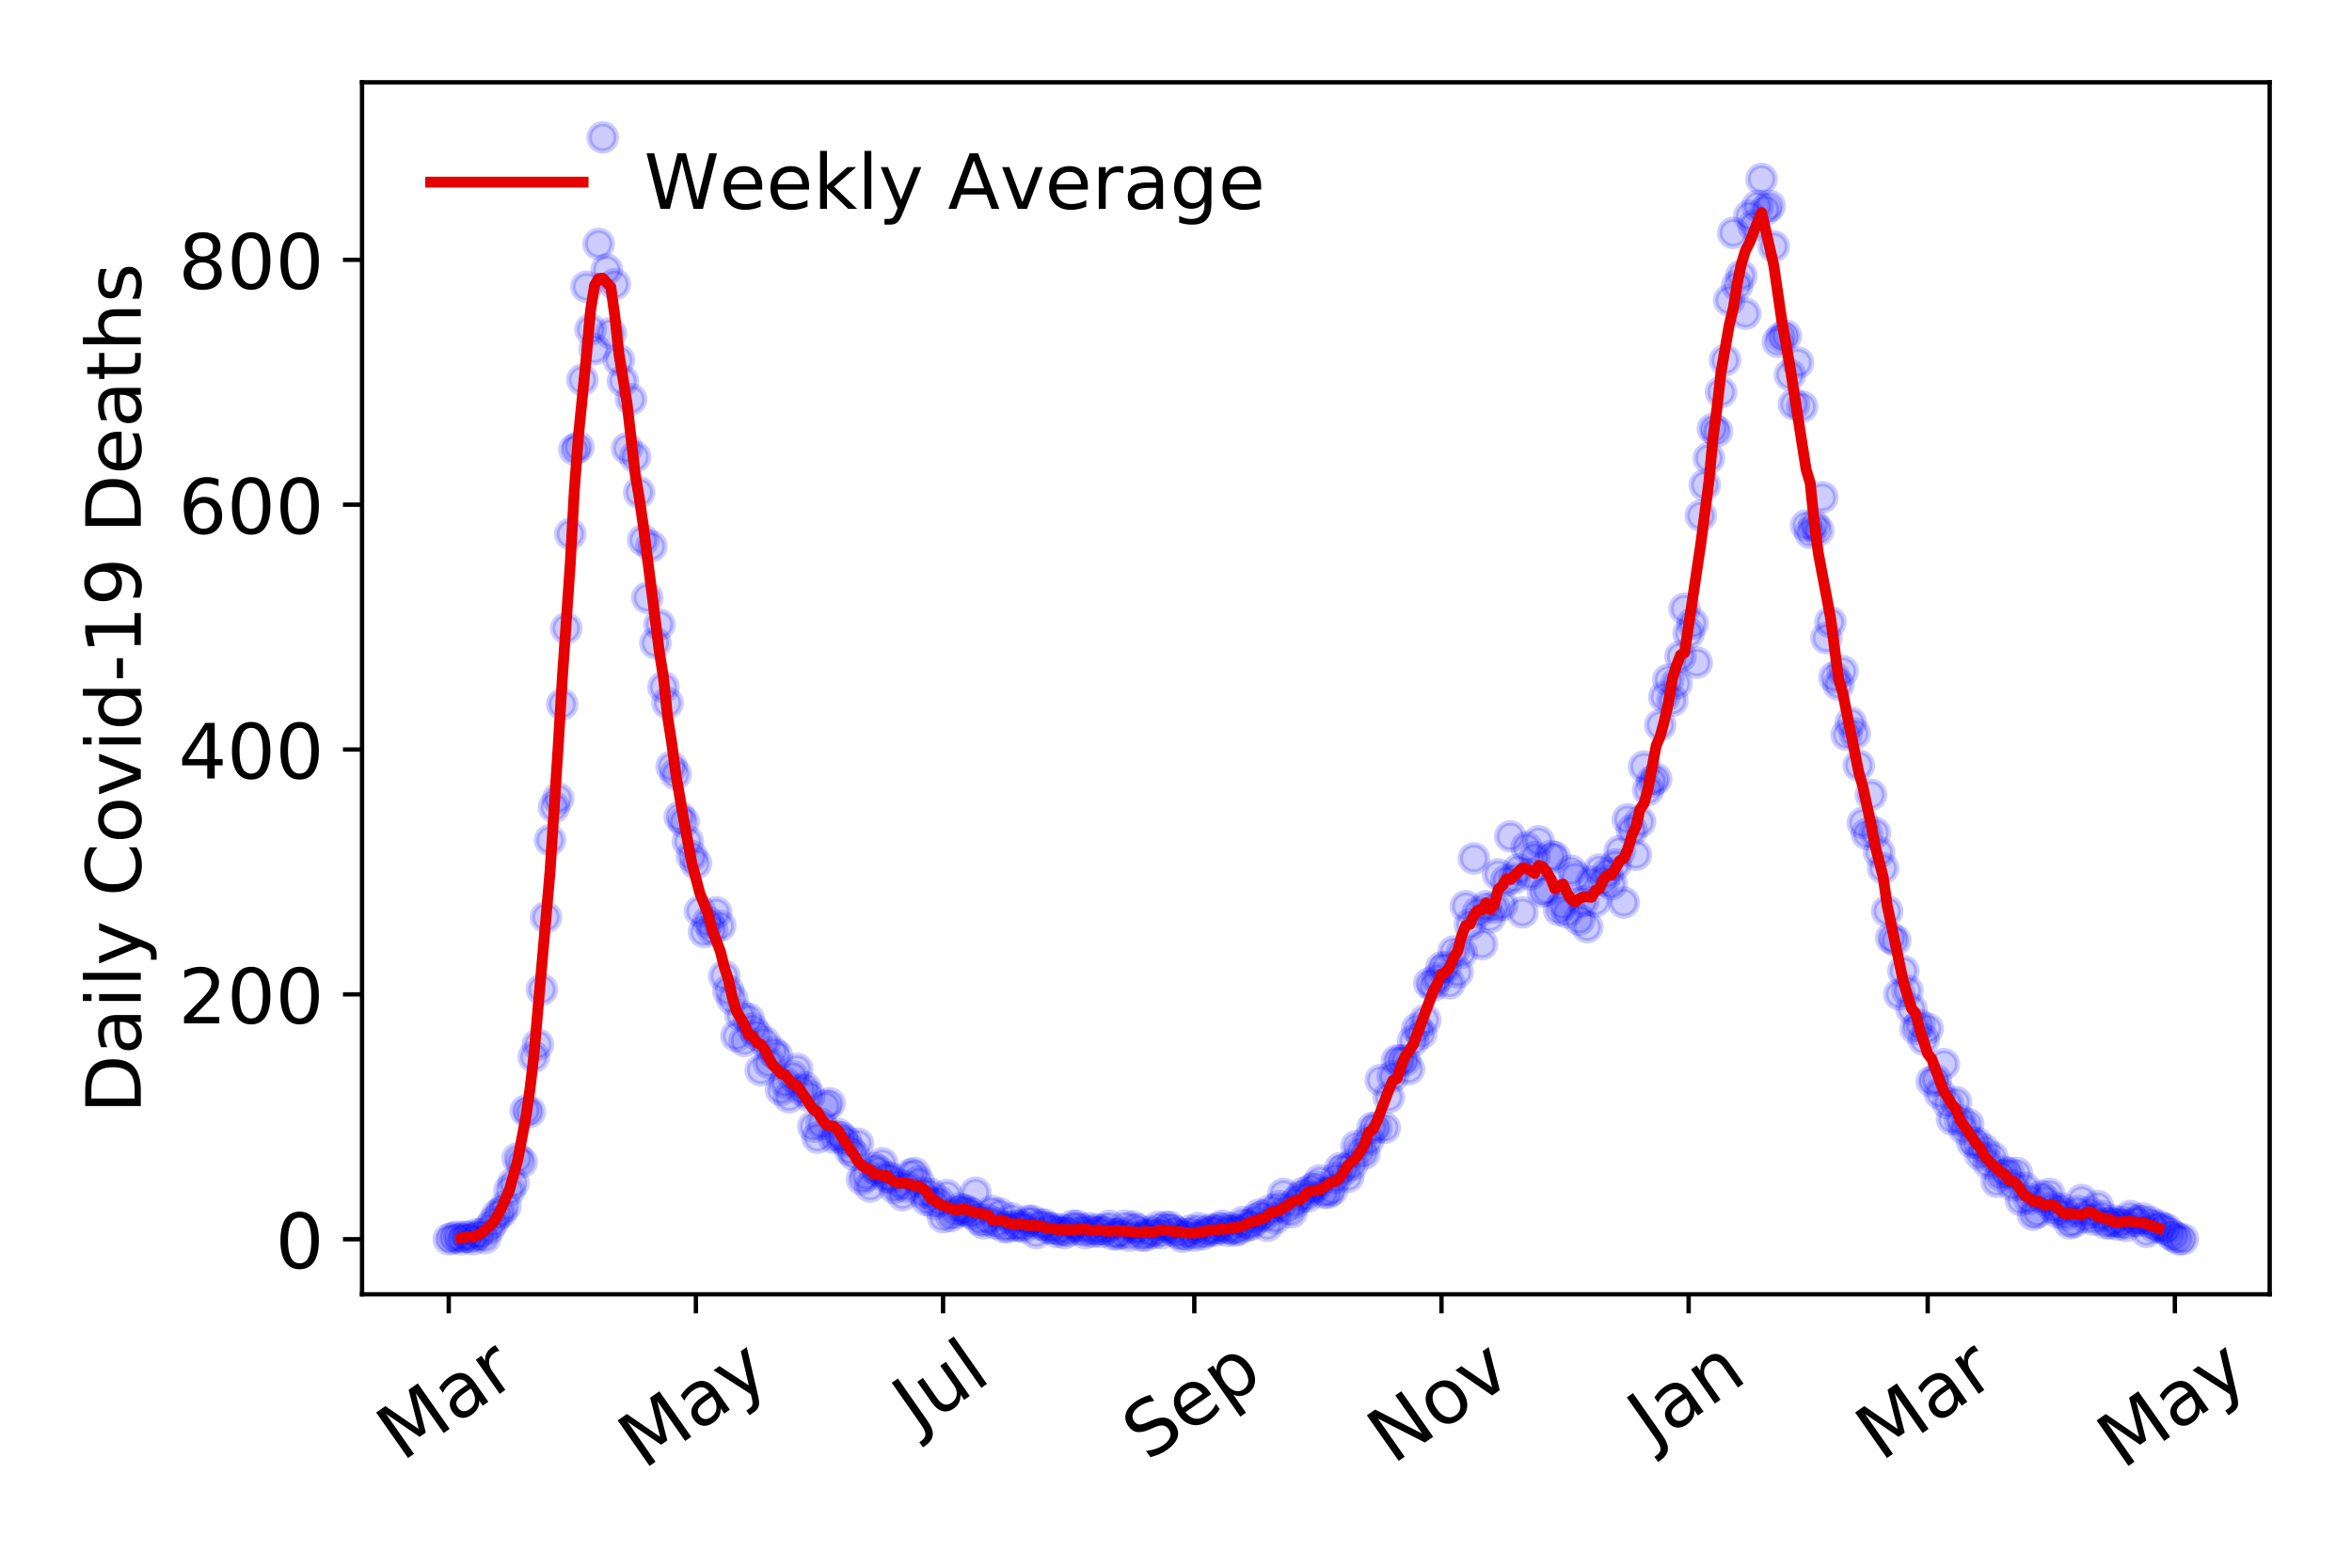 <?xml version="1.0" encoding="utf-8" standalone="no"?>
<!DOCTYPE svg PUBLIC "-//W3C//DTD SVG 1.1//EN"
  "http://www.w3.org/Graphics/SVG/1.1/DTD/svg11.dtd">
<!-- Created with matplotlib (https://matplotlib.org/) -->
<svg height="288pt" version="1.1" viewBox="0 0 432 288" width="432pt" xmlns="http://www.w3.org/2000/svg" xmlns:xlink="http://www.w3.org/1999/xlink">
 <defs>
  <style type="text/css">
*{stroke-linecap:butt;stroke-linejoin:round;}
  </style>
 </defs>
 <g id="figure_1">
  <g id="patch_1">
   <path d="M 0 288 
L 432 288 
L 432 0 
L 0 0 
z
" style="fill:#ffffff;"/>
  </g>
  <g id="axes_1">
   <g id="patch_2">
    <path d="M 66.495 237.778 
L 416.88 237.778 
L 416.88 15.12 
L 66.495 15.12 
z
" style="fill:#ffffff;"/>
   </g>
   <g id="matplotlib.axis_1">
    <g id="xtick_1">
     <g id="line2d_1">
      <defs>
       <path d="M 0 0 
L 0 3.5 
" id="m62595bcf10" style="stroke:#000000;stroke-width:0.8;"/>
      </defs>
      <g>
       <use style="stroke:#000000;stroke-width:0.8;" x="82.422" xlink:href="#m62595bcf10" y="237.778"/>
      </g>
     </g>
     <g id="text_1">
      <!-- Mar -->
      <defs>
       <path d="M 9.812 72.906 
L 24.516 72.906 
L 43.109 23.297 
L 61.812 72.906 
L 76.516 72.906 
L 76.516 0 
L 66.891 0 
L 66.891 64.016 
L 48.094 14.016 
L 38.188 14.016 
L 19.391 64.016 
L 19.391 0 
L 9.812 0 
z
" id="DejaVuSans-77"/>
       <path d="M 34.281 27.484 
Q 23.391 27.484 19.188 25 
Q 14.984 22.516 14.984 16.5 
Q 14.984 11.719 18.141 8.906 
Q 21.297 6.109 26.703 6.109 
Q 34.188 6.109 38.703 11.406 
Q 43.219 16.703 43.219 25.484 
L 43.219 27.484 
z
M 52.203 31.203 
L 52.203 0 
L 43.219 0 
L 43.219 8.297 
Q 40.141 3.328 35.547 0.953 
Q 30.953 -1.422 24.312 -1.422 
Q 15.922 -1.422 10.953 3.297 
Q 6 8.016 6 15.922 
Q 6 25.141 12.172 29.828 
Q 18.359 34.516 30.609 34.516 
L 43.219 34.516 
L 43.219 35.406 
Q 43.219 41.609 39.141 45 
Q 35.062 48.391 27.688 48.391 
Q 23 48.391 18.547 47.266 
Q 14.109 46.141 10.016 43.891 
L 10.016 52.203 
Q 14.938 54.109 19.578 55.047 
Q 24.219 56 28.609 56 
Q 40.484 56 46.344 49.844 
Q 52.203 43.703 52.203 31.203 
z
" id="DejaVuSans-97"/>
       <path d="M 41.109 46.297 
Q 39.594 47.172 37.812 47.578 
Q 36.031 48 33.891 48 
Q 26.266 48 22.188 43.047 
Q 18.109 38.094 18.109 28.812 
L 18.109 0 
L 9.078 0 
L 9.078 54.688 
L 18.109 54.688 
L 18.109 46.188 
Q 20.953 51.172 25.484 53.578 
Q 30.031 56 36.531 56 
Q 37.453 56 38.578 55.875 
Q 39.703 55.766 41.062 55.516 
z
" id="DejaVuSans-114"/>
      </defs>
      <g transform="translate(73.819 268.643)rotate(-35)scale(0.14 -0.14)">
       <use xlink:href="#DejaVuSans-77"/>
       <use x="86.279" xlink:href="#DejaVuSans-97"/>
       <use x="147.559" xlink:href="#DejaVuSans-114"/>
      </g>
     </g>
    </g>
    <g id="xtick_2">
     <g id="line2d_2">
      <g>
       <use style="stroke:#000000;stroke-width:0.8;" x="127.82" xlink:href="#m62595bcf10" y="237.778"/>
      </g>
     </g>
     <g id="text_2">
      <!-- May -->
      <defs>
       <path d="M 32.172 -5.078 
Q 28.375 -14.844 24.75 -17.812 
Q 21.141 -20.797 15.094 -20.797 
L 7.906 -20.797 
L 7.906 -13.281 
L 13.188 -13.281 
Q 16.891 -13.281 18.938 -11.516 
Q 21 -9.766 23.484 -3.219 
L 25.094 0.875 
L 2.984 54.688 
L 12.5 54.688 
L 29.594 11.922 
L 46.688 54.688 
L 56.203 54.688 
z
" id="DejaVuSans-121"/>
      </defs>
      <g transform="translate(118.18 270.094)rotate(-35)scale(0.14 -0.14)">
       <use xlink:href="#DejaVuSans-77"/>
       <use x="86.279" xlink:href="#DejaVuSans-97"/>
       <use x="147.559" xlink:href="#DejaVuSans-121"/>
      </g>
     </g>
    </g>
    <g id="xtick_3">
     <g id="line2d_3">
      <g>
       <use style="stroke:#000000;stroke-width:0.8;" x="173.218" xlink:href="#m62595bcf10" y="237.778"/>
      </g>
     </g>
     <g id="text_3">
      <!-- Jul -->
      <defs>
       <path d="M 9.812 72.906 
L 19.672 72.906 
L 19.672 5.078 
Q 19.672 -8.109 14.672 -14.062 
Q 9.672 -20.016 -1.422 -20.016 
L -5.172 -20.016 
L -5.172 -11.719 
L -2.094 -11.719 
Q 4.438 -11.719 7.125 -8.047 
Q 9.812 -4.391 9.812 5.078 
z
" id="DejaVuSans-74"/>
       <path d="M 8.5 21.578 
L 8.5 54.688 
L 17.484 54.688 
L 17.484 21.922 
Q 17.484 14.156 20.5 10.266 
Q 23.531 6.391 29.594 6.391 
Q 36.859 6.391 41.078 11.031 
Q 45.312 15.672 45.312 23.688 
L 45.312 54.688 
L 54.297 54.688 
L 54.297 0 
L 45.312 0 
L 45.312 8.406 
Q 42.047 3.422 37.719 1 
Q 33.406 -1.422 27.688 -1.422 
Q 18.266 -1.422 13.375 4.438 
Q 8.5 10.297 8.5 21.578 
z
M 31.109 56 
z
" id="DejaVuSans-117"/>
       <path d="M 9.422 75.984 
L 18.406 75.984 
L 18.406 0 
L 9.422 0 
z
" id="DejaVuSans-108"/>
      </defs>
      <g transform="translate(168.515 263.181)rotate(-35)scale(0.14 -0.14)">
       <use xlink:href="#DejaVuSans-74"/>
       <use x="29.492" xlink:href="#DejaVuSans-117"/>
       <use x="92.871" xlink:href="#DejaVuSans-108"/>
      </g>
     </g>
    </g>
    <g id="xtick_4">
     <g id="line2d_4">
      <g>
       <use style="stroke:#000000;stroke-width:0.8;" x="219.361" xlink:href="#m62595bcf10" y="237.778"/>
      </g>
     </g>
     <g id="text_4">
      <!-- Sep -->
      <defs>
       <path d="M 53.516 70.516 
L 53.516 60.891 
Q 47.906 63.578 42.922 64.891 
Q 37.938 66.219 33.297 66.219 
Q 25.25 66.219 20.875 63.094 
Q 16.5 59.969 16.5 54.203 
Q 16.5 49.359 19.406 46.891 
Q 22.312 44.438 30.422 42.922 
L 36.375 41.703 
Q 47.406 39.594 52.656 34.297 
Q 57.906 29 57.906 20.125 
Q 57.906 9.516 50.797 4.047 
Q 43.703 -1.422 29.984 -1.422 
Q 24.812 -1.422 18.969 -0.25 
Q 13.141 0.922 6.891 3.219 
L 6.891 13.375 
Q 12.891 10.016 18.656 8.297 
Q 24.422 6.594 29.984 6.594 
Q 38.422 6.594 43.016 9.906 
Q 47.609 13.234 47.609 19.391 
Q 47.609 24.75 44.312 27.781 
Q 41.016 30.812 33.5 32.328 
L 27.484 33.5 
Q 16.453 35.688 11.516 40.375 
Q 6.594 45.062 6.594 53.422 
Q 6.594 63.094 13.406 68.656 
Q 20.219 74.219 32.172 74.219 
Q 37.312 74.219 42.625 73.281 
Q 47.953 72.359 53.516 70.516 
z
" id="DejaVuSans-83"/>
       <path d="M 56.203 29.594 
L 56.203 25.203 
L 14.891 25.203 
Q 15.484 15.922 20.484 11.062 
Q 25.484 6.203 34.422 6.203 
Q 39.594 6.203 44.453 7.469 
Q 49.312 8.734 54.109 11.281 
L 54.109 2.781 
Q 49.266 0.734 44.188 -0.344 
Q 39.109 -1.422 33.891 -1.422 
Q 20.797 -1.422 13.156 6.188 
Q 5.516 13.812 5.516 26.812 
Q 5.516 40.234 12.766 48.109 
Q 20.016 56 32.328 56 
Q 43.359 56 49.781 48.891 
Q 56.203 41.797 56.203 29.594 
z
M 47.219 32.234 
Q 47.125 39.594 43.094 43.984 
Q 39.062 48.391 32.422 48.391 
Q 24.906 48.391 20.391 44.141 
Q 15.875 39.891 15.188 32.172 
z
" id="DejaVuSans-101"/>
       <path d="M 18.109 8.203 
L 18.109 -20.797 
L 9.078 -20.797 
L 9.078 54.688 
L 18.109 54.688 
L 18.109 46.391 
Q 20.953 51.266 25.266 53.625 
Q 29.594 56 35.594 56 
Q 45.562 56 51.781 48.094 
Q 58.016 40.188 58.016 27.297 
Q 58.016 14.406 51.781 6.484 
Q 45.562 -1.422 35.594 -1.422 
Q 29.594 -1.422 25.266 0.953 
Q 20.953 3.328 18.109 8.203 
z
M 48.688 27.297 
Q 48.688 37.203 44.609 42.844 
Q 40.531 48.484 33.406 48.484 
Q 26.266 48.484 22.188 42.844 
Q 18.109 37.203 18.109 27.297 
Q 18.109 17.391 22.188 11.75 
Q 26.266 6.109 33.406 6.109 
Q 40.531 6.109 44.609 11.75 
Q 48.688 17.391 48.688 27.297 
z
" id="DejaVuSans-112"/>
      </defs>
      <g transform="translate(210.768 268.629)rotate(-35)scale(0.14 -0.14)">
       <use xlink:href="#DejaVuSans-83"/>
       <use x="63.477" xlink:href="#DejaVuSans-101"/>
       <use x="125" xlink:href="#DejaVuSans-112"/>
      </g>
     </g>
    </g>
    <g id="xtick_5">
     <g id="line2d_5">
      <g>
       <use style="stroke:#000000;stroke-width:0.8;" x="264.759" xlink:href="#m62595bcf10" y="237.778"/>
      </g>
     </g>
     <g id="text_5">
      <!-- Nov -->
      <defs>
       <path d="M 9.812 72.906 
L 23.094 72.906 
L 55.422 11.922 
L 55.422 72.906 
L 64.984 72.906 
L 64.984 0 
L 51.703 0 
L 19.391 60.984 
L 19.391 0 
L 9.812 0 
z
" id="DejaVuSans-78"/>
       <path d="M 30.609 48.391 
Q 23.391 48.391 19.188 42.75 
Q 14.984 37.109 14.984 27.297 
Q 14.984 17.484 19.156 11.844 
Q 23.344 6.203 30.609 6.203 
Q 37.797 6.203 41.984 11.859 
Q 46.188 17.531 46.188 27.297 
Q 46.188 37.016 41.984 42.703 
Q 37.797 48.391 30.609 48.391 
z
M 30.609 56 
Q 42.328 56 49.016 48.375 
Q 55.719 40.766 55.719 27.297 
Q 55.719 13.875 49.016 6.219 
Q 42.328 -1.422 30.609 -1.422 
Q 18.844 -1.422 12.172 6.219 
Q 5.516 13.875 5.516 27.297 
Q 5.516 40.766 12.172 48.375 
Q 18.844 56 30.609 56 
z
" id="DejaVuSans-111"/>
       <path d="M 2.984 54.688 
L 12.5 54.688 
L 29.594 8.797 
L 46.688 54.688 
L 56.203 54.688 
L 35.688 0 
L 23.484 0 
z
" id="DejaVuSans-118"/>
      </defs>
      <g transform="translate(255.782 269.166)rotate(-35)scale(0.14 -0.14)">
       <use xlink:href="#DejaVuSans-78"/>
       <use x="74.805" xlink:href="#DejaVuSans-111"/>
       <use x="135.986" xlink:href="#DejaVuSans-118"/>
      </g>
     </g>
    </g>
    <g id="xtick_6">
     <g id="line2d_6">
      <g>
       <use style="stroke:#000000;stroke-width:0.8;" x="310.157" xlink:href="#m62595bcf10" y="237.778"/>
      </g>
     </g>
     <g id="text_6">
      <!-- Jan -->
      <defs>
       <path d="M 54.891 33.016 
L 54.891 0 
L 45.906 0 
L 45.906 32.719 
Q 45.906 40.484 42.875 44.328 
Q 39.844 48.188 33.797 48.188 
Q 26.516 48.188 22.312 43.547 
Q 18.109 38.922 18.109 30.906 
L 18.109 0 
L 9.078 0 
L 9.078 54.688 
L 18.109 54.688 
L 18.109 46.188 
Q 21.344 51.125 25.703 53.562 
Q 30.078 56 35.797 56 
Q 45.219 56 50.047 50.172 
Q 54.891 44.344 54.891 33.016 
z
" id="DejaVuSans-110"/>
      </defs>
      <g transform="translate(303.533 265.871)rotate(-35)scale(0.14 -0.14)">
       <use xlink:href="#DejaVuSans-74"/>
       <use x="29.492" xlink:href="#DejaVuSans-97"/>
       <use x="90.771" xlink:href="#DejaVuSans-110"/>
      </g>
     </g>
    </g>
    <g id="xtick_7">
     <g id="line2d_7">
      <g>
       <use style="stroke:#000000;stroke-width:0.8;" x="354.067" xlink:href="#m62595bcf10" y="237.778"/>
      </g>
     </g>
     <g id="text_7">
      <!-- Mar -->
      <g transform="translate(345.464 268.643)rotate(-35)scale(0.14 -0.14)">
       <use xlink:href="#DejaVuSans-77"/>
       <use x="86.279" xlink:href="#DejaVuSans-97"/>
       <use x="147.559" xlink:href="#DejaVuSans-114"/>
      </g>
     </g>
    </g>
    <g id="xtick_8">
     <g id="line2d_8">
      <g>
       <use style="stroke:#000000;stroke-width:0.8;" x="399.465" xlink:href="#m62595bcf10" y="237.778"/>
      </g>
     </g>
     <g id="text_8">
      <!-- May -->
      <g transform="translate(389.826 270.094)rotate(-35)scale(0.14 -0.14)">
       <use xlink:href="#DejaVuSans-77"/>
       <use x="86.279" xlink:href="#DejaVuSans-97"/>
       <use x="147.559" xlink:href="#DejaVuSans-121"/>
      </g>
     </g>
    </g>
   </g>
   <g id="matplotlib.axis_2">
    <g id="ytick_1">
     <g id="line2d_9">
      <defs>
       <path d="M 0 0 
L -3.5 0 
" id="m2aab62fe7c" style="stroke:#000000;stroke-width:0.8;"/>
      </defs>
      <g>
       <use style="stroke:#000000;stroke-width:0.8;" x="66.495" xlink:href="#m2aab62fe7c" y="227.657"/>
      </g>
     </g>
     <g id="text_9">
      <!-- 0 -->
      <defs>
       <path d="M 31.781 66.406 
Q 24.172 66.406 20.328 58.906 
Q 16.5 51.422 16.5 36.375 
Q 16.5 21.391 20.328 13.891 
Q 24.172 6.391 31.781 6.391 
Q 39.453 6.391 43.281 13.891 
Q 47.125 21.391 47.125 36.375 
Q 47.125 51.422 43.281 58.906 
Q 39.453 66.406 31.781 66.406 
z
M 31.781 74.219 
Q 44.047 74.219 50.516 64.516 
Q 56.984 54.828 56.984 36.375 
Q 56.984 17.969 50.516 8.266 
Q 44.047 -1.422 31.781 -1.422 
Q 19.531 -1.422 13.062 8.266 
Q 6.594 17.969 6.594 36.375 
Q 6.594 54.828 13.062 64.516 
Q 19.531 74.219 31.781 74.219 
z
" id="DejaVuSans-48"/>
      </defs>
      <g transform="translate(50.587 232.976)scale(0.14 -0.14)">
       <use xlink:href="#DejaVuSans-48"/>
      </g>
     </g>
    </g>
    <g id="ytick_2">
     <g id="line2d_10">
      <g>
       <use style="stroke:#000000;stroke-width:0.8;" x="66.495" xlink:href="#m2aab62fe7c" y="182.676"/>
      </g>
     </g>
     <g id="text_10">
      <!-- 200 -->
      <defs>
       <path d="M 19.188 8.297 
L 53.609 8.297 
L 53.609 0 
L 7.328 0 
L 7.328 8.297 
Q 12.938 14.109 22.625 23.891 
Q 32.328 33.688 34.812 36.531 
Q 39.547 41.844 41.422 45.531 
Q 43.312 49.219 43.312 52.781 
Q 43.312 58.594 39.234 62.25 
Q 35.156 65.922 28.609 65.922 
Q 23.969 65.922 18.812 64.312 
Q 13.672 62.703 7.812 59.422 
L 7.812 69.391 
Q 13.766 71.781 18.938 73 
Q 24.125 74.219 28.422 74.219 
Q 39.75 74.219 46.484 68.547 
Q 53.219 62.891 53.219 53.422 
Q 53.219 48.922 51.531 44.891 
Q 49.859 40.875 45.406 35.406 
Q 44.188 33.984 37.641 27.219 
Q 31.109 20.453 19.188 8.297 
z
" id="DejaVuSans-50"/>
      </defs>
      <g transform="translate(32.773 187.995)scale(0.14 -0.14)">
       <use xlink:href="#DejaVuSans-50"/>
       <use x="63.623" xlink:href="#DejaVuSans-48"/>
       <use x="127.246" xlink:href="#DejaVuSans-48"/>
      </g>
     </g>
    </g>
    <g id="ytick_3">
     <g id="line2d_11">
      <g>
       <use style="stroke:#000000;stroke-width:0.8;" x="66.495" xlink:href="#m2aab62fe7c" y="137.694"/>
      </g>
     </g>
     <g id="text_11">
      <!-- 400 -->
      <defs>
       <path d="M 37.797 64.312 
L 12.891 25.391 
L 37.797 25.391 
z
M 35.203 72.906 
L 47.609 72.906 
L 47.609 25.391 
L 58.016 25.391 
L 58.016 17.188 
L 47.609 17.188 
L 47.609 0 
L 37.797 0 
L 37.797 17.188 
L 4.891 17.188 
L 4.891 26.703 
z
" id="DejaVuSans-52"/>
      </defs>
      <g transform="translate(32.773 143.013)scale(0.14 -0.14)">
       <use xlink:href="#DejaVuSans-52"/>
       <use x="63.623" xlink:href="#DejaVuSans-48"/>
       <use x="127.246" xlink:href="#DejaVuSans-48"/>
      </g>
     </g>
    </g>
    <g id="ytick_4">
     <g id="line2d_12">
      <g>
       <use style="stroke:#000000;stroke-width:0.8;" x="66.495" xlink:href="#m2aab62fe7c" y="92.713"/>
      </g>
     </g>
     <g id="text_12">
      <!-- 600 -->
      <defs>
       <path d="M 33.016 40.375 
Q 26.375 40.375 22.484 35.828 
Q 18.609 31.297 18.609 23.391 
Q 18.609 15.531 22.484 10.953 
Q 26.375 6.391 33.016 6.391 
Q 39.656 6.391 43.531 10.953 
Q 47.406 15.531 47.406 23.391 
Q 47.406 31.297 43.531 35.828 
Q 39.656 40.375 33.016 40.375 
z
M 52.594 71.297 
L 52.594 62.312 
Q 48.875 64.062 45.094 64.984 
Q 41.312 65.922 37.594 65.922 
Q 27.828 65.922 22.672 59.328 
Q 17.531 52.734 16.797 39.406 
Q 19.672 43.656 24.016 45.922 
Q 28.375 48.188 33.594 48.188 
Q 44.578 48.188 50.953 41.516 
Q 57.328 34.859 57.328 23.391 
Q 57.328 12.156 50.688 5.359 
Q 44.047 -1.422 33.016 -1.422 
Q 20.359 -1.422 13.672 8.266 
Q 6.984 17.969 6.984 36.375 
Q 6.984 53.656 15.188 63.938 
Q 23.391 74.219 37.203 74.219 
Q 40.922 74.219 44.703 73.484 
Q 48.484 72.75 52.594 71.297 
z
" id="DejaVuSans-54"/>
      </defs>
      <g transform="translate(32.773 98.032)scale(0.14 -0.14)">
       <use xlink:href="#DejaVuSans-54"/>
       <use x="63.623" xlink:href="#DejaVuSans-48"/>
       <use x="127.246" xlink:href="#DejaVuSans-48"/>
      </g>
     </g>
    </g>
    <g id="ytick_5">
     <g id="line2d_13">
      <g>
       <use style="stroke:#000000;stroke-width:0.8;" x="66.495" xlink:href="#m2aab62fe7c" y="47.732"/>
      </g>
     </g>
     <g id="text_13">
      <!-- 800 -->
      <defs>
       <path d="M 31.781 34.625 
Q 24.75 34.625 20.719 30.859 
Q 16.703 27.094 16.703 20.516 
Q 16.703 13.922 20.719 10.156 
Q 24.75 6.391 31.781 6.391 
Q 38.812 6.391 42.859 10.172 
Q 46.922 13.969 46.922 20.516 
Q 46.922 27.094 42.891 30.859 
Q 38.875 34.625 31.781 34.625 
z
M 21.922 38.812 
Q 15.578 40.375 12.031 44.719 
Q 8.5 49.078 8.5 55.328 
Q 8.5 64.062 14.719 69.141 
Q 20.953 74.219 31.781 74.219 
Q 42.672 74.219 48.875 69.141 
Q 55.078 64.062 55.078 55.328 
Q 55.078 49.078 51.531 44.719 
Q 48 40.375 41.703 38.812 
Q 48.828 37.156 52.797 32.312 
Q 56.781 27.484 56.781 20.516 
Q 56.781 9.906 50.312 4.234 
Q 43.844 -1.422 31.781 -1.422 
Q 19.734 -1.422 13.25 4.234 
Q 6.781 9.906 6.781 20.516 
Q 6.781 27.484 10.781 32.312 
Q 14.797 37.156 21.922 38.812 
z
M 18.312 54.391 
Q 18.312 48.734 21.844 45.562 
Q 25.391 42.391 31.781 42.391 
Q 38.141 42.391 41.719 45.562 
Q 45.312 48.734 45.312 54.391 
Q 45.312 60.062 41.719 63.234 
Q 38.141 66.406 31.781 66.406 
Q 25.391 66.406 21.844 63.234 
Q 18.312 60.062 18.312 54.391 
z
" id="DejaVuSans-56"/>
      </defs>
      <g transform="translate(32.773 53.05)scale(0.14 -0.14)">
       <use xlink:href="#DejaVuSans-56"/>
       <use x="63.623" xlink:href="#DejaVuSans-48"/>
       <use x="127.246" xlink:href="#DejaVuSans-48"/>
      </g>
     </g>
    </g>
    <g id="text_14">
     <!-- Daily Covid-19 Deaths -->
     <defs>
      <path d="M 19.672 64.797 
L 19.672 8.109 
L 31.594 8.109 
Q 46.688 8.109 53.688 14.938 
Q 60.688 21.781 60.688 36.531 
Q 60.688 51.172 53.688 57.984 
Q 46.688 64.797 31.594 64.797 
z
M 9.812 72.906 
L 30.078 72.906 
Q 51.266 72.906 61.172 64.094 
Q 71.094 55.281 71.094 36.531 
Q 71.094 17.672 61.125 8.828 
Q 51.172 0 30.078 0 
L 9.812 0 
z
" id="DejaVuSans-68"/>
      <path d="M 9.422 54.688 
L 18.406 54.688 
L 18.406 0 
L 9.422 0 
z
M 9.422 75.984 
L 18.406 75.984 
L 18.406 64.594 
L 9.422 64.594 
z
" id="DejaVuSans-105"/>
      <path id="DejaVuSans-32"/>
      <path d="M 64.406 67.281 
L 64.406 56.891 
Q 59.422 61.531 53.781 63.812 
Q 48.141 66.109 41.797 66.109 
Q 29.297 66.109 22.656 58.469 
Q 16.016 50.828 16.016 36.375 
Q 16.016 21.969 22.656 14.328 
Q 29.297 6.688 41.797 6.688 
Q 48.141 6.688 53.781 8.984 
Q 59.422 11.281 64.406 15.922 
L 64.406 5.609 
Q 59.234 2.094 53.438 0.328 
Q 47.656 -1.422 41.219 -1.422 
Q 24.656 -1.422 15.125 8.703 
Q 5.609 18.844 5.609 36.375 
Q 5.609 53.953 15.125 64.078 
Q 24.656 74.219 41.219 74.219 
Q 47.75 74.219 53.531 72.484 
Q 59.328 70.75 64.406 67.281 
z
" id="DejaVuSans-67"/>
      <path d="M 45.406 46.391 
L 45.406 75.984 
L 54.391 75.984 
L 54.391 0 
L 45.406 0 
L 45.406 8.203 
Q 42.578 3.328 38.25 0.953 
Q 33.938 -1.422 27.875 -1.422 
Q 17.969 -1.422 11.734 6.484 
Q 5.516 14.406 5.516 27.297 
Q 5.516 40.188 11.734 48.094 
Q 17.969 56 27.875 56 
Q 33.938 56 38.25 53.625 
Q 42.578 51.266 45.406 46.391 
z
M 14.797 27.297 
Q 14.797 17.391 18.875 11.75 
Q 22.953 6.109 30.078 6.109 
Q 37.203 6.109 41.297 11.75 
Q 45.406 17.391 45.406 27.297 
Q 45.406 37.203 41.297 42.844 
Q 37.203 48.484 30.078 48.484 
Q 22.953 48.484 18.875 42.844 
Q 14.797 37.203 14.797 27.297 
z
" id="DejaVuSans-100"/>
      <path d="M 4.891 31.391 
L 31.203 31.391 
L 31.203 23.391 
L 4.891 23.391 
z
" id="DejaVuSans-45"/>
      <path d="M 12.406 8.297 
L 28.516 8.297 
L 28.516 63.922 
L 10.984 60.406 
L 10.984 69.391 
L 28.422 72.906 
L 38.281 72.906 
L 38.281 8.297 
L 54.391 8.297 
L 54.391 0 
L 12.406 0 
z
" id="DejaVuSans-49"/>
      <path d="M 10.984 1.516 
L 10.984 10.5 
Q 14.703 8.734 18.5 7.812 
Q 22.312 6.891 25.984 6.891 
Q 35.75 6.891 40.891 13.453 
Q 46.047 20.016 46.781 33.406 
Q 43.953 29.203 39.594 26.953 
Q 35.25 24.703 29.984 24.703 
Q 19.047 24.703 12.672 31.312 
Q 6.297 37.938 6.297 49.422 
Q 6.297 60.641 12.938 67.422 
Q 19.578 74.219 30.609 74.219 
Q 43.266 74.219 49.922 64.516 
Q 56.594 54.828 56.594 36.375 
Q 56.594 19.141 48.406 8.859 
Q 40.234 -1.422 26.422 -1.422 
Q 22.703 -1.422 18.891 -0.688 
Q 15.094 0.047 10.984 1.516 
z
M 30.609 32.422 
Q 37.25 32.422 41.125 36.953 
Q 45.016 41.5 45.016 49.422 
Q 45.016 57.281 41.125 61.844 
Q 37.25 66.406 30.609 66.406 
Q 23.969 66.406 20.094 61.844 
Q 16.219 57.281 16.219 49.422 
Q 16.219 41.5 20.094 36.953 
Q 23.969 32.422 30.609 32.422 
z
" id="DejaVuSans-57"/>
      <path d="M 18.312 70.219 
L 18.312 54.688 
L 36.812 54.688 
L 36.812 47.703 
L 18.312 47.703 
L 18.312 18.016 
Q 18.312 11.328 20.141 9.422 
Q 21.969 7.516 27.594 7.516 
L 36.812 7.516 
L 36.812 0 
L 27.594 0 
Q 17.188 0 13.234 3.875 
Q 9.281 7.766 9.281 18.016 
L 9.281 47.703 
L 2.688 47.703 
L 2.688 54.688 
L 9.281 54.688 
L 9.281 70.219 
z
" id="DejaVuSans-116"/>
      <path d="M 54.891 33.016 
L 54.891 0 
L 45.906 0 
L 45.906 32.719 
Q 45.906 40.484 42.875 44.328 
Q 39.844 48.188 33.797 48.188 
Q 26.516 48.188 22.312 43.547 
Q 18.109 38.922 18.109 30.906 
L 18.109 0 
L 9.078 0 
L 9.078 75.984 
L 18.109 75.984 
L 18.109 46.188 
Q 21.344 51.125 25.703 53.562 
Q 30.078 56 35.797 56 
Q 45.219 56 50.047 50.172 
Q 54.891 44.344 54.891 33.016 
z
" id="DejaVuSans-104"/>
      <path d="M 44.281 53.078 
L 44.281 44.578 
Q 40.484 46.531 36.375 47.5 
Q 32.281 48.484 27.875 48.484 
Q 21.188 48.484 17.844 46.438 
Q 14.5 44.391 14.5 40.281 
Q 14.5 37.156 16.891 35.375 
Q 19.281 33.594 26.516 31.984 
L 29.594 31.297 
Q 39.156 29.25 43.188 25.516 
Q 47.219 21.781 47.219 15.094 
Q 47.219 7.469 41.188 3.016 
Q 35.156 -1.422 24.609 -1.422 
Q 20.219 -1.422 15.453 -0.562 
Q 10.688 0.297 5.422 2 
L 5.422 11.281 
Q 10.406 8.688 15.234 7.391 
Q 20.062 6.109 24.812 6.109 
Q 31.156 6.109 34.562 8.281 
Q 37.984 10.453 37.984 14.406 
Q 37.984 18.062 35.516 20.016 
Q 33.062 21.969 24.703 23.781 
L 21.578 24.516 
Q 13.234 26.266 9.516 29.906 
Q 5.812 33.547 5.812 39.891 
Q 5.812 47.609 11.281 51.797 
Q 16.75 56 26.812 56 
Q 31.781 56 36.172 55.266 
Q 40.578 54.547 44.281 53.078 
z
" id="DejaVuSans-115"/>
     </defs>
     <g transform="translate(25.861 204.56)rotate(-90)scale(0.14 -0.14)">
      <use xlink:href="#DejaVuSans-68"/>
      <use x="77.002" xlink:href="#DejaVuSans-97"/>
      <use x="138.281" xlink:href="#DejaVuSans-105"/>
      <use x="166.064" xlink:href="#DejaVuSans-108"/>
      <use x="193.848" xlink:href="#DejaVuSans-121"/>
      <use x="253.027" xlink:href="#DejaVuSans-32"/>
      <use x="284.814" xlink:href="#DejaVuSans-67"/>
      <use x="354.639" xlink:href="#DejaVuSans-111"/>
      <use x="415.82" xlink:href="#DejaVuSans-118"/>
      <use x="475" xlink:href="#DejaVuSans-105"/>
      <use x="502.783" xlink:href="#DejaVuSans-100"/>
      <use x="566.26" xlink:href="#DejaVuSans-45"/>
      <use x="602.344" xlink:href="#DejaVuSans-49"/>
      <use x="665.967" xlink:href="#DejaVuSans-57"/>
      <use x="729.59" xlink:href="#DejaVuSans-32"/>
      <use x="761.377" xlink:href="#DejaVuSans-68"/>
      <use x="838.379" xlink:href="#DejaVuSans-101"/>
      <use x="899.902" xlink:href="#DejaVuSans-97"/>
      <use x="961.182" xlink:href="#DejaVuSans-116"/>
      <use x="1000.391" xlink:href="#DejaVuSans-104"/>
      <use x="1063.77" xlink:href="#DejaVuSans-115"/>
     </g>
    </g>
   </g>
   <g id="line2d_14">
    <defs>
     <path d="M 0 2.5 
C 0.663 2.5 1.299 2.237 1.768 1.768 
C 2.237 1.299 2.5 0.663 2.5 0 
C 2.5 -0.663 2.237 -1.299 1.768 -1.768 
C 1.299 -2.237 0.663 -2.5 0 -2.5 
C -0.663 -2.5 -1.299 -2.237 -1.768 -1.768 
C -2.237 -1.299 -2.5 -0.663 -2.5 0 
C -2.5 0.663 -2.237 1.299 -1.768 1.768 
C -1.299 2.237 -0.663 2.5 0 2.5 
z
" id="m1bd0507baf" style="stroke:#0000ff;stroke-opacity:0.2;"/>
    </defs>
    <g clip-path="url(#p057402b47d)">
     <use style="fill:#0000ff;fill-opacity:0.2;stroke:#0000ff;stroke-opacity:0.2;" x="82.422" xlink:href="#m1bd0507baf" y="227.657"/>
     <use style="fill:#0000ff;fill-opacity:0.2;stroke:#0000ff;stroke-opacity:0.2;" x="83.166" xlink:href="#m1bd0507baf" y="227.432"/>
     <use style="fill:#0000ff;fill-opacity:0.2;stroke:#0000ff;stroke-opacity:0.2;" x="83.91" xlink:href="#m1bd0507baf" y="227.208"/>
     <use style="fill:#0000ff;fill-opacity:0.2;stroke:#0000ff;stroke-opacity:0.2;" x="84.654" xlink:href="#m1bd0507baf" y="227.657"/>
     <use style="fill:#0000ff;fill-opacity:0.2;stroke:#0000ff;stroke-opacity:0.2;" x="85.399" xlink:href="#m1bd0507baf" y="227.208"/>
     <use style="fill:#0000ff;fill-opacity:0.2;stroke:#0000ff;stroke-opacity:0.2;" x="86.143" xlink:href="#m1bd0507baf" y="227.208"/>
     <use style="fill:#0000ff;fill-opacity:0.2;stroke:#0000ff;stroke-opacity:0.2;" x="86.887" xlink:href="#m1bd0507baf" y="227.657"/>
     <use style="fill:#0000ff;fill-opacity:0.2;stroke:#0000ff;stroke-opacity:0.2;" x="87.631" xlink:href="#m1bd0507baf" y="226.758"/>
     <use style="fill:#0000ff;fill-opacity:0.2;stroke:#0000ff;stroke-opacity:0.2;" x="88.375" xlink:href="#m1bd0507baf" y="226.758"/>
     <use style="fill:#0000ff;fill-opacity:0.2;stroke:#0000ff;stroke-opacity:0.2;" x="89.12" xlink:href="#m1bd0507baf" y="227.432"/>
     <use style="fill:#0000ff;fill-opacity:0.2;stroke:#0000ff;stroke-opacity:0.2;" x="89.864" xlink:href="#m1bd0507baf" y="225.633"/>
     <use style="fill:#0000ff;fill-opacity:0.2;stroke:#0000ff;stroke-opacity:0.2;" x="90.608" xlink:href="#m1bd0507baf" y="224.509"/>
     <use style="fill:#0000ff;fill-opacity:0.2;stroke:#0000ff;stroke-opacity:0.2;" x="91.352" xlink:href="#m1bd0507baf" y="223.159"/>
     <use style="fill:#0000ff;fill-opacity:0.2;stroke:#0000ff;stroke-opacity:0.2;" x="92.097" xlink:href="#m1bd0507baf" y="222.709"/>
     <use style="fill:#0000ff;fill-opacity:0.2;stroke:#0000ff;stroke-opacity:0.2;" x="92.841" xlink:href="#m1bd0507baf" y="221.585"/>
     <use style="fill:#0000ff;fill-opacity:0.2;stroke:#0000ff;stroke-opacity:0.2;" x="93.585" xlink:href="#m1bd0507baf" y="218.661"/>
     <use style="fill:#0000ff;fill-opacity:0.2;stroke:#0000ff;stroke-opacity:0.2;" x="94.329" xlink:href="#m1bd0507baf" y="217.312"/>
     <use style="fill:#0000ff;fill-opacity:0.2;stroke:#0000ff;stroke-opacity:0.2;" x="95.074" xlink:href="#m1bd0507baf" y="212.813"/>
     <use style="fill:#0000ff;fill-opacity:0.2;stroke:#0000ff;stroke-opacity:0.2;" x="95.818" xlink:href="#m1bd0507baf" y="213.488"/>
     <use style="fill:#0000ff;fill-opacity:0.2;stroke:#0000ff;stroke-opacity:0.2;" x="96.562" xlink:href="#m1bd0507baf" y="204.042"/>
     <use style="fill:#0000ff;fill-opacity:0.2;stroke:#0000ff;stroke-opacity:0.2;" x="97.306" xlink:href="#m1bd0507baf" y="204.267"/>
     <use style="fill:#0000ff;fill-opacity:0.2;stroke:#0000ff;stroke-opacity:0.2;" x="98.05" xlink:href="#m1bd0507baf" y="194.146"/>
     <use style="fill:#0000ff;fill-opacity:0.2;stroke:#0000ff;stroke-opacity:0.2;" x="98.795" xlink:href="#m1bd0507baf" y="191.897"/>
     <use style="fill:#0000ff;fill-opacity:0.2;stroke:#0000ff;stroke-opacity:0.2;" x="99.539" xlink:href="#m1bd0507baf" y="181.776"/>
     <use style="fill:#0000ff;fill-opacity:0.2;stroke:#0000ff;stroke-opacity:0.2;" x="100.283" xlink:href="#m1bd0507baf" y="168.507"/>
     <use style="fill:#0000ff;fill-opacity:0.2;stroke:#0000ff;stroke-opacity:0.2;" x="101.027" xlink:href="#m1bd0507baf" y="154.338"/>
     <use style="fill:#0000ff;fill-opacity:0.2;stroke:#0000ff;stroke-opacity:0.2;" x="101.772" xlink:href="#m1bd0507baf" y="148.265"/>
     <use style="fill:#0000ff;fill-opacity:0.2;stroke:#0000ff;stroke-opacity:0.2;" x="102.516" xlink:href="#m1bd0507baf" y="146.691"/>
     <use style="fill:#0000ff;fill-opacity:0.2;stroke:#0000ff;stroke-opacity:0.2;" x="103.26" xlink:href="#m1bd0507baf" y="129.373"/>
     <use style="fill:#0000ff;fill-opacity:0.2;stroke:#0000ff;stroke-opacity:0.2;" x="104.004" xlink:href="#m1bd0507baf" y="115.429"/>
     <use style="fill:#0000ff;fill-opacity:0.2;stroke:#0000ff;stroke-opacity:0.2;" x="104.749" xlink:href="#m1bd0507baf" y="98.111"/>
     <use style="fill:#0000ff;fill-opacity:0.2;stroke:#0000ff;stroke-opacity:0.2;" x="105.493" xlink:href="#m1bd0507baf" y="82.592"/>
     <use style="fill:#0000ff;fill-opacity:0.2;stroke:#0000ff;stroke-opacity:0.2;" x="106.237" xlink:href="#m1bd0507baf" y="82.142"/>
     <use style="fill:#0000ff;fill-opacity:0.2;stroke:#0000ff;stroke-opacity:0.2;" x="106.981" xlink:href="#m1bd0507baf" y="69.772"/>
     <use style="fill:#0000ff;fill-opacity:0.2;stroke:#0000ff;stroke-opacity:0.2;" x="107.726" xlink:href="#m1bd0507baf" y="52.68"/>
     <use style="fill:#0000ff;fill-opacity:0.2;stroke:#0000ff;stroke-opacity:0.2;" x="108.47" xlink:href="#m1bd0507baf" y="60.551"/>
     <use style="fill:#0000ff;fill-opacity:0.2;stroke:#0000ff;stroke-opacity:0.2;" x="109.214" xlink:href="#m1bd0507baf" y="64.15"/>
     <use style="fill:#0000ff;fill-opacity:0.2;stroke:#0000ff;stroke-opacity:0.2;" x="109.958" xlink:href="#m1bd0507baf" y="44.808"/>
     <use style="fill:#0000ff;fill-opacity:0.2;stroke:#0000ff;stroke-opacity:0.2;" x="110.702" xlink:href="#m1bd0507baf" y="25.241"/>
     <use style="fill:#0000ff;fill-opacity:0.2;stroke:#0000ff;stroke-opacity:0.2;" x="111.447" xlink:href="#m1bd0507baf" y="49.531"/>
     <use style="fill:#0000ff;fill-opacity:0.2;stroke:#0000ff;stroke-opacity:0.2;" x="112.191" xlink:href="#m1bd0507baf" y="61.226"/>
     <use style="fill:#0000ff;fill-opacity:0.2;stroke:#0000ff;stroke-opacity:0.2;" x="112.935" xlink:href="#m1bd0507baf" y="52.23"/>
     <use style="fill:#0000ff;fill-opacity:0.2;stroke:#0000ff;stroke-opacity:0.2;" x="113.679" xlink:href="#m1bd0507baf" y="66.174"/>
     <use style="fill:#0000ff;fill-opacity:0.2;stroke:#0000ff;stroke-opacity:0.2;" x="114.424" xlink:href="#m1bd0507baf" y="69.997"/>
     <use style="fill:#0000ff;fill-opacity:0.2;stroke:#0000ff;stroke-opacity:0.2;" x="115.168" xlink:href="#m1bd0507baf" y="82.367"/>
     <use style="fill:#0000ff;fill-opacity:0.2;stroke:#0000ff;stroke-opacity:0.2;" x="115.912" xlink:href="#m1bd0507baf" y="73.371"/>
     <use style="fill:#0000ff;fill-opacity:0.2;stroke:#0000ff;stroke-opacity:0.2;" x="116.656" xlink:href="#m1bd0507baf" y="83.942"/>
     <use style="fill:#0000ff;fill-opacity:0.2;stroke:#0000ff;stroke-opacity:0.2;" x="117.401" xlink:href="#m1bd0507baf" y="90.464"/>
     <use style="fill:#0000ff;fill-opacity:0.2;stroke:#0000ff;stroke-opacity:0.2;" x="118.145" xlink:href="#m1bd0507baf" y="99.235"/>
     <use style="fill:#0000ff;fill-opacity:0.2;stroke:#0000ff;stroke-opacity:0.2;" x="118.889" xlink:href="#m1bd0507baf" y="109.806"/>
     <use style="fill:#0000ff;fill-opacity:0.2;stroke:#0000ff;stroke-opacity:0.2;" x="119.633" xlink:href="#m1bd0507baf" y="100.36"/>
     <use style="fill:#0000ff;fill-opacity:0.2;stroke:#0000ff;stroke-opacity:0.2;" x="120.377" xlink:href="#m1bd0507baf" y="118.128"/>
     <use style="fill:#0000ff;fill-opacity:0.2;stroke:#0000ff;stroke-opacity:0.2;" x="121.122" xlink:href="#m1bd0507baf" y="114.754"/>
     <use style="fill:#0000ff;fill-opacity:0.2;stroke:#0000ff;stroke-opacity:0.2;" x="121.866" xlink:href="#m1bd0507baf" y="126.224"/>
     <use style="fill:#0000ff;fill-opacity:0.2;stroke:#0000ff;stroke-opacity:0.2;" x="122.61" xlink:href="#m1bd0507baf" y="129.148"/>
     <use style="fill:#0000ff;fill-opacity:0.2;stroke:#0000ff;stroke-opacity:0.2;" x="123.354" xlink:href="#m1bd0507baf" y="140.843"/>
     <use style="fill:#0000ff;fill-opacity:0.2;stroke:#0000ff;stroke-opacity:0.2;" x="124.099" xlink:href="#m1bd0507baf" y="142.193"/>
     <use style="fill:#0000ff;fill-opacity:0.2;stroke:#0000ff;stroke-opacity:0.2;" x="124.843" xlink:href="#m1bd0507baf" y="150.064"/>
     <use style="fill:#0000ff;fill-opacity:0.2;stroke:#0000ff;stroke-opacity:0.2;" x="125.587" xlink:href="#m1bd0507baf" y="150.964"/>
     <use style="fill:#0000ff;fill-opacity:0.2;stroke:#0000ff;stroke-opacity:0.2;" x="126.331" xlink:href="#m1bd0507baf" y="154.562"/>
     <use style="fill:#0000ff;fill-opacity:0.2;stroke:#0000ff;stroke-opacity:0.2;" x="127.076" xlink:href="#m1bd0507baf" y="157.261"/>
     <use style="fill:#0000ff;fill-opacity:0.2;stroke:#0000ff;stroke-opacity:0.2;" x="127.82" xlink:href="#m1bd0507baf" y="158.611"/>
     <use style="fill:#0000ff;fill-opacity:0.2;stroke:#0000ff;stroke-opacity:0.2;" x="128.564" xlink:href="#m1bd0507baf" y="167.382"/>
     <use style="fill:#0000ff;fill-opacity:0.2;stroke:#0000ff;stroke-opacity:0.2;" x="129.308" xlink:href="#m1bd0507baf" y="171.206"/>
     <use style="fill:#0000ff;fill-opacity:0.2;stroke:#0000ff;stroke-opacity:0.2;" x="130.053" xlink:href="#m1bd0507baf" y="169.406"/>
     <use style="fill:#0000ff;fill-opacity:0.2;stroke:#0000ff;stroke-opacity:0.2;" x="130.797" xlink:href="#m1bd0507baf" y="170.756"/>
     <use style="fill:#0000ff;fill-opacity:0.2;stroke:#0000ff;stroke-opacity:0.2;" x="131.541" xlink:href="#m1bd0507baf" y="167.607"/>
     <use style="fill:#0000ff;fill-opacity:0.2;stroke:#0000ff;stroke-opacity:0.2;" x="132.285" xlink:href="#m1bd0507baf" y="170.081"/>
     <use style="fill:#0000ff;fill-opacity:0.2;stroke:#0000ff;stroke-opacity:0.2;" x="133.029" xlink:href="#m1bd0507baf" y="179.302"/>
     <use style="fill:#0000ff;fill-opacity:0.2;stroke:#0000ff;stroke-opacity:0.2;" x="133.774" xlink:href="#m1bd0507baf" y="182.001"/>
     <use style="fill:#0000ff;fill-opacity:0.2;stroke:#0000ff;stroke-opacity:0.2;" x="134.518" xlink:href="#m1bd0507baf" y="183.576"/>
     <use style="fill:#0000ff;fill-opacity:0.2;stroke:#0000ff;stroke-opacity:0.2;" x="135.262" xlink:href="#m1bd0507baf" y="190.323"/>
     <use style="fill:#0000ff;fill-opacity:0.2;stroke:#0000ff;stroke-opacity:0.2;" x="136.006" xlink:href="#m1bd0507baf" y="186.499"/>
     <use style="fill:#0000ff;fill-opacity:0.2;stroke:#0000ff;stroke-opacity:0.2;" x="136.751" xlink:href="#m1bd0507baf" y="191.222"/>
     <use style="fill:#0000ff;fill-opacity:0.2;stroke:#0000ff;stroke-opacity:0.2;" x="137.495" xlink:href="#m1bd0507baf" y="187.174"/>
     <use style="fill:#0000ff;fill-opacity:0.2;stroke:#0000ff;stroke-opacity:0.2;" x="138.239" xlink:href="#m1bd0507baf" y="188.973"/>
     <use style="fill:#0000ff;fill-opacity:0.2;stroke:#0000ff;stroke-opacity:0.2;" x="138.983" xlink:href="#m1bd0507baf" y="190.098"/>
     <use style="fill:#0000ff;fill-opacity:0.2;stroke:#0000ff;stroke-opacity:0.2;" x="139.728" xlink:href="#m1bd0507baf" y="196.62"/>
     <use style="fill:#0000ff;fill-opacity:0.2;stroke:#0000ff;stroke-opacity:0.2;" x="140.472" xlink:href="#m1bd0507baf" y="191.447"/>
     <use style="fill:#0000ff;fill-opacity:0.2;stroke:#0000ff;stroke-opacity:0.2;" x="141.216" xlink:href="#m1bd0507baf" y="195.271"/>
     <use style="fill:#0000ff;fill-opacity:0.2;stroke:#0000ff;stroke-opacity:0.2;" x="141.96" xlink:href="#m1bd0507baf" y="193.247"/>
     <use style="fill:#0000ff;fill-opacity:0.2;stroke:#0000ff;stroke-opacity:0.2;" x="142.704" xlink:href="#m1bd0507baf" y="193.921"/>
     <use style="fill:#0000ff;fill-opacity:0.2;stroke:#0000ff;stroke-opacity:0.2;" x="143.449" xlink:href="#m1bd0507baf" y="200.219"/>
     <use style="fill:#0000ff;fill-opacity:0.2;stroke:#0000ff;stroke-opacity:0.2;" x="144.193" xlink:href="#m1bd0507baf" y="198.869"/>
     <use style="fill:#0000ff;fill-opacity:0.2;stroke:#0000ff;stroke-opacity:0.2;" x="144.937" xlink:href="#m1bd0507baf" y="201.568"/>
     <use style="fill:#0000ff;fill-opacity:0.2;stroke:#0000ff;stroke-opacity:0.2;" x="145.681" xlink:href="#m1bd0507baf" y="197.745"/>
     <use style="fill:#0000ff;fill-opacity:0.2;stroke:#0000ff;stroke-opacity:0.2;" x="146.426" xlink:href="#m1bd0507baf" y="196.395"/>
     <use style="fill:#0000ff;fill-opacity:0.2;stroke:#0000ff;stroke-opacity:0.2;" x="147.17" xlink:href="#m1bd0507baf" y="200.219"/>
     <use style="fill:#0000ff;fill-opacity:0.2;stroke:#0000ff;stroke-opacity:0.2;" x="147.914" xlink:href="#m1bd0507baf" y="199.769"/>
     <use style="fill:#0000ff;fill-opacity:0.2;stroke:#0000ff;stroke-opacity:0.2;" x="148.658" xlink:href="#m1bd0507baf" y="201.343"/>
     <use style="fill:#0000ff;fill-opacity:0.2;stroke:#0000ff;stroke-opacity:0.2;" x="149.403" xlink:href="#m1bd0507baf" y="206.966"/>
     <use style="fill:#0000ff;fill-opacity:0.2;stroke:#0000ff;stroke-opacity:0.2;" x="150.147" xlink:href="#m1bd0507baf" y="208.99"/>
     <use style="fill:#0000ff;fill-opacity:0.2;stroke:#0000ff;stroke-opacity:0.2;" x="150.891" xlink:href="#m1bd0507baf" y="206.516"/>
     <use style="fill:#0000ff;fill-opacity:0.2;stroke:#0000ff;stroke-opacity:0.2;" x="151.635" xlink:href="#m1bd0507baf" y="203.142"/>
     <use style="fill:#0000ff;fill-opacity:0.2;stroke:#0000ff;stroke-opacity:0.2;" x="152.38" xlink:href="#m1bd0507baf" y="202.693"/>
     <use style="fill:#0000ff;fill-opacity:0.2;stroke:#0000ff;stroke-opacity:0.2;" x="153.124" xlink:href="#m1bd0507baf" y="208.99"/>
     <use style="fill:#0000ff;fill-opacity:0.2;stroke:#0000ff;stroke-opacity:0.2;" x="153.868" xlink:href="#m1bd0507baf" y="208.315"/>
     <use style="fill:#0000ff;fill-opacity:0.2;stroke:#0000ff;stroke-opacity:0.2;" x="154.612" xlink:href="#m1bd0507baf" y="208.99"/>
     <use style="fill:#0000ff;fill-opacity:0.2;stroke:#0000ff;stroke-opacity:0.2;" x="155.356" xlink:href="#m1bd0507baf" y="209.665"/>
     <use style="fill:#0000ff;fill-opacity:0.2;stroke:#0000ff;stroke-opacity:0.2;" x="156.101" xlink:href="#m1bd0507baf" y="211.239"/>
     <use style="fill:#0000ff;fill-opacity:0.2;stroke:#0000ff;stroke-opacity:0.2;" x="156.845" xlink:href="#m1bd0507baf" y="212.139"/>
     <use style="fill:#0000ff;fill-opacity:0.2;stroke:#0000ff;stroke-opacity:0.2;" x="157.589" xlink:href="#m1bd0507baf" y="210.115"/>
     <use style="fill:#0000ff;fill-opacity:0.2;stroke:#0000ff;stroke-opacity:0.2;" x="158.333" xlink:href="#m1bd0507baf" y="216.637"/>
     <use style="fill:#0000ff;fill-opacity:0.2;stroke:#0000ff;stroke-opacity:0.2;" x="159.078" xlink:href="#m1bd0507baf" y="215.962"/>
     <use style="fill:#0000ff;fill-opacity:0.2;stroke:#0000ff;stroke-opacity:0.2;" x="159.822" xlink:href="#m1bd0507baf" y="217.986"/>
     <use style="fill:#0000ff;fill-opacity:0.2;stroke:#0000ff;stroke-opacity:0.2;" x="160.566" xlink:href="#m1bd0507baf" y="214.613"/>
     <use style="fill:#0000ff;fill-opacity:0.2;stroke:#0000ff;stroke-opacity:0.2;" x="161.31" xlink:href="#m1bd0507baf" y="215.063"/>
     <use style="fill:#0000ff;fill-opacity:0.2;stroke:#0000ff;stroke-opacity:0.2;" x="162.055" xlink:href="#m1bd0507baf" y="213.713"/>
     <use style="fill:#0000ff;fill-opacity:0.2;stroke:#0000ff;stroke-opacity:0.2;" x="162.799" xlink:href="#m1bd0507baf" y="216.187"/>
     <use style="fill:#0000ff;fill-opacity:0.2;stroke:#0000ff;stroke-opacity:0.2;" x="163.543" xlink:href="#m1bd0507baf" y="216.412"/>
     <use style="fill:#0000ff;fill-opacity:0.2;stroke:#0000ff;stroke-opacity:0.2;" x="164.287" xlink:href="#m1bd0507baf" y="218.211"/>
     <use style="fill:#0000ff;fill-opacity:0.2;stroke:#0000ff;stroke-opacity:0.2;" x="165.031" xlink:href="#m1bd0507baf" y="217.537"/>
     <use style="fill:#0000ff;fill-opacity:0.2;stroke:#0000ff;stroke-opacity:0.2;" x="165.776" xlink:href="#m1bd0507baf" y="219.561"/>
     <use style="fill:#0000ff;fill-opacity:0.2;stroke:#0000ff;stroke-opacity:0.2;" x="166.52" xlink:href="#m1bd0507baf" y="217.986"/>
     <use style="fill:#0000ff;fill-opacity:0.2;stroke:#0000ff;stroke-opacity:0.2;" x="167.264" xlink:href="#m1bd0507baf" y="215.737"/>
     <use style="fill:#0000ff;fill-opacity:0.2;stroke:#0000ff;stroke-opacity:0.2;" x="168.008" xlink:href="#m1bd0507baf" y="215.512"/>
     <use style="fill:#0000ff;fill-opacity:0.2;stroke:#0000ff;stroke-opacity:0.2;" x="168.753" xlink:href="#m1bd0507baf" y="217.087"/>
     <use style="fill:#0000ff;fill-opacity:0.2;stroke:#0000ff;stroke-opacity:0.2;" x="169.497" xlink:href="#m1bd0507baf" y="219.111"/>
     <use style="fill:#0000ff;fill-opacity:0.2;stroke:#0000ff;stroke-opacity:0.2;" x="170.241" xlink:href="#m1bd0507baf" y="220.46"/>
     <use style="fill:#0000ff;fill-opacity:0.2;stroke:#0000ff;stroke-opacity:0.2;" x="170.985" xlink:href="#m1bd0507baf" y="219.336"/>
     <use style="fill:#0000ff;fill-opacity:0.2;stroke:#0000ff;stroke-opacity:0.2;" x="171.73" xlink:href="#m1bd0507baf" y="221.135"/>
     <use style="fill:#0000ff;fill-opacity:0.2;stroke:#0000ff;stroke-opacity:0.2;" x="172.474" xlink:href="#m1bd0507baf" y="220.685"/>
     <use style="fill:#0000ff;fill-opacity:0.2;stroke:#0000ff;stroke-opacity:0.2;" x="173.218" xlink:href="#m1bd0507baf" y="223.609"/>
     <use style="fill:#0000ff;fill-opacity:0.2;stroke:#0000ff;stroke-opacity:0.2;" x="173.962" xlink:href="#m1bd0507baf" y="219.561"/>
     <use style="fill:#0000ff;fill-opacity:0.2;stroke:#0000ff;stroke-opacity:0.2;" x="174.707" xlink:href="#m1bd0507baf" y="223.384"/>
     <use style="fill:#0000ff;fill-opacity:0.2;stroke:#0000ff;stroke-opacity:0.2;" x="175.451" xlink:href="#m1bd0507baf" y="222.709"/>
     <use style="fill:#0000ff;fill-opacity:0.2;stroke:#0000ff;stroke-opacity:0.2;" x="176.195" xlink:href="#m1bd0507baf" y="222.035"/>
     <use style="fill:#0000ff;fill-opacity:0.2;stroke:#0000ff;stroke-opacity:0.2;" x="176.939" xlink:href="#m1bd0507baf" y="222.26"/>
     <use style="fill:#0000ff;fill-opacity:0.2;stroke:#0000ff;stroke-opacity:0.2;" x="177.683" xlink:href="#m1bd0507baf" y="222.484"/>
     <use style="fill:#0000ff;fill-opacity:0.2;stroke:#0000ff;stroke-opacity:0.2;" x="178.428" xlink:href="#m1bd0507baf" y="222.934"/>
     <use style="fill:#0000ff;fill-opacity:0.2;stroke:#0000ff;stroke-opacity:0.2;" x="179.172" xlink:href="#m1bd0507baf" y="219.111"/>
     <use style="fill:#0000ff;fill-opacity:0.2;stroke:#0000ff;stroke-opacity:0.2;" x="179.916" xlink:href="#m1bd0507baf" y="224.059"/>
     <use style="fill:#0000ff;fill-opacity:0.2;stroke:#0000ff;stroke-opacity:0.2;" x="180.66" xlink:href="#m1bd0507baf" y="224.734"/>
     <use style="fill:#0000ff;fill-opacity:0.2;stroke:#0000ff;stroke-opacity:0.2;" x="181.405" xlink:href="#m1bd0507baf" y="224.059"/>
     <use style="fill:#0000ff;fill-opacity:0.2;stroke:#0000ff;stroke-opacity:0.2;" x="182.149" xlink:href="#m1bd0507baf" y="222.484"/>
     <use style="fill:#0000ff;fill-opacity:0.2;stroke:#0000ff;stroke-opacity:0.2;" x="182.893" xlink:href="#m1bd0507baf" y="224.734"/>
     <use style="fill:#0000ff;fill-opacity:0.2;stroke:#0000ff;stroke-opacity:0.2;" x="183.637" xlink:href="#m1bd0507baf" y="222.934"/>
     <use style="fill:#0000ff;fill-opacity:0.2;stroke:#0000ff;stroke-opacity:0.2;" x="184.382" xlink:href="#m1bd0507baf" y="225.408"/>
     <use style="fill:#0000ff;fill-opacity:0.2;stroke:#0000ff;stroke-opacity:0.2;" x="185.126" xlink:href="#m1bd0507baf" y="225.408"/>
     <use style="fill:#0000ff;fill-opacity:0.2;stroke:#0000ff;stroke-opacity:0.2;" x="185.87" xlink:href="#m1bd0507baf" y="223.834"/>
     <use style="fill:#0000ff;fill-opacity:0.2;stroke:#0000ff;stroke-opacity:0.2;" x="186.614" xlink:href="#m1bd0507baf" y="225.183"/>
     <use style="fill:#0000ff;fill-opacity:0.2;stroke:#0000ff;stroke-opacity:0.2;" x="187.358" xlink:href="#m1bd0507baf" y="225.183"/>
     <use style="fill:#0000ff;fill-opacity:0.2;stroke:#0000ff;stroke-opacity:0.2;" x="188.103" xlink:href="#m1bd0507baf" y="225.408"/>
     <use style="fill:#0000ff;fill-opacity:0.2;stroke:#0000ff;stroke-opacity:0.2;" x="188.847" xlink:href="#m1bd0507baf" y="224.284"/>
     <use style="fill:#0000ff;fill-opacity:0.2;stroke:#0000ff;stroke-opacity:0.2;" x="189.591" xlink:href="#m1bd0507baf" y="224.284"/>
     <use style="fill:#0000ff;fill-opacity:0.2;stroke:#0000ff;stroke-opacity:0.2;" x="190.335" xlink:href="#m1bd0507baf" y="226.533"/>
     <use style="fill:#0000ff;fill-opacity:0.2;stroke:#0000ff;stroke-opacity:0.2;" x="191.08" xlink:href="#m1bd0507baf" y="224.958"/>
     <use style="fill:#0000ff;fill-opacity:0.2;stroke:#0000ff;stroke-opacity:0.2;" x="191.824" xlink:href="#m1bd0507baf" y="224.958"/>
     <use style="fill:#0000ff;fill-opacity:0.2;stroke:#0000ff;stroke-opacity:0.2;" x="192.568" xlink:href="#m1bd0507baf" y="225.633"/>
     <use style="fill:#0000ff;fill-opacity:0.2;stroke:#0000ff;stroke-opacity:0.2;" x="193.312" xlink:href="#m1bd0507baf" y="225.633"/>
     <use style="fill:#0000ff;fill-opacity:0.2;stroke:#0000ff;stroke-opacity:0.2;" x="194.057" xlink:href="#m1bd0507baf" y="226.308"/>
     <use style="fill:#0000ff;fill-opacity:0.2;stroke:#0000ff;stroke-opacity:0.2;" x="194.801" xlink:href="#m1bd0507baf" y="225.858"/>
     <use style="fill:#0000ff;fill-opacity:0.2;stroke:#0000ff;stroke-opacity:0.2;" x="195.545" xlink:href="#m1bd0507baf" y="226.533"/>
     <use style="fill:#0000ff;fill-opacity:0.2;stroke:#0000ff;stroke-opacity:0.2;" x="196.289" xlink:href="#m1bd0507baf" y="226.083"/>
     <use style="fill:#0000ff;fill-opacity:0.2;stroke:#0000ff;stroke-opacity:0.2;" x="197.034" xlink:href="#m1bd0507baf" y="225.183"/>
     <use style="fill:#0000ff;fill-opacity:0.2;stroke:#0000ff;stroke-opacity:0.2;" x="197.778" xlink:href="#m1bd0507baf" y="225.183"/>
     <use style="fill:#0000ff;fill-opacity:0.2;stroke:#0000ff;stroke-opacity:0.2;" x="198.522" xlink:href="#m1bd0507baf" y="225.858"/>
     <use style="fill:#0000ff;fill-opacity:0.2;stroke:#0000ff;stroke-opacity:0.2;" x="199.266" xlink:href="#m1bd0507baf" y="226.533"/>
     <use style="fill:#0000ff;fill-opacity:0.2;stroke:#0000ff;stroke-opacity:0.2;" x="200.01" xlink:href="#m1bd0507baf" y="225.633"/>
     <use style="fill:#0000ff;fill-opacity:0.2;stroke:#0000ff;stroke-opacity:0.2;" x="200.755" xlink:href="#m1bd0507baf" y="226.308"/>
     <use style="fill:#0000ff;fill-opacity:0.2;stroke:#0000ff;stroke-opacity:0.2;" x="201.499" xlink:href="#m1bd0507baf" y="225.858"/>
     <use style="fill:#0000ff;fill-opacity:0.2;stroke:#0000ff;stroke-opacity:0.2;" x="202.243" xlink:href="#m1bd0507baf" y="226.308"/>
     <use style="fill:#0000ff;fill-opacity:0.2;stroke:#0000ff;stroke-opacity:0.2;" x="202.987" xlink:href="#m1bd0507baf" y="225.858"/>
     <use style="fill:#0000ff;fill-opacity:0.2;stroke:#0000ff;stroke-opacity:0.2;" x="203.732" xlink:href="#m1bd0507baf" y="225.183"/>
     <use style="fill:#0000ff;fill-opacity:0.2;stroke:#0000ff;stroke-opacity:0.2;" x="204.476" xlink:href="#m1bd0507baf" y="226.758"/>
     <use style="fill:#0000ff;fill-opacity:0.2;stroke:#0000ff;stroke-opacity:0.2;" x="205.22" xlink:href="#m1bd0507baf" y="226.758"/>
     <use style="fill:#0000ff;fill-opacity:0.2;stroke:#0000ff;stroke-opacity:0.2;" x="205.964" xlink:href="#m1bd0507baf" y="226.533"/>
     <use style="fill:#0000ff;fill-opacity:0.2;stroke:#0000ff;stroke-opacity:0.2;" x="206.709" xlink:href="#m1bd0507baf" y="225.183"/>
     <use style="fill:#0000ff;fill-opacity:0.2;stroke:#0000ff;stroke-opacity:0.2;" x="207.453" xlink:href="#m1bd0507baf" y="226.983"/>
     <use style="fill:#0000ff;fill-opacity:0.2;stroke:#0000ff;stroke-opacity:0.2;" x="208.197" xlink:href="#m1bd0507baf" y="225.408"/>
     <use style="fill:#0000ff;fill-opacity:0.2;stroke:#0000ff;stroke-opacity:0.2;" x="208.941" xlink:href="#m1bd0507baf" y="225.858"/>
     <use style="fill:#0000ff;fill-opacity:0.2;stroke:#0000ff;stroke-opacity:0.2;" x="209.685" xlink:href="#m1bd0507baf" y="226.983"/>
     <use style="fill:#0000ff;fill-opacity:0.2;stroke:#0000ff;stroke-opacity:0.2;" x="210.43" xlink:href="#m1bd0507baf" y="226.983"/>
     <use style="fill:#0000ff;fill-opacity:0.2;stroke:#0000ff;stroke-opacity:0.2;" x="211.174" xlink:href="#m1bd0507baf" y="226.308"/>
     <use style="fill:#0000ff;fill-opacity:0.2;stroke:#0000ff;stroke-opacity:0.2;" x="211.918" xlink:href="#m1bd0507baf" y="226.533"/>
     <use style="fill:#0000ff;fill-opacity:0.2;stroke:#0000ff;stroke-opacity:0.2;" x="212.662" xlink:href="#m1bd0507baf" y="225.408"/>
     <use style="fill:#0000ff;fill-opacity:0.2;stroke:#0000ff;stroke-opacity:0.2;" x="213.407" xlink:href="#m1bd0507baf" y="226.533"/>
     <use style="fill:#0000ff;fill-opacity:0.2;stroke:#0000ff;stroke-opacity:0.2;" x="214.151" xlink:href="#m1bd0507baf" y="225.408"/>
     <use style="fill:#0000ff;fill-opacity:0.2;stroke:#0000ff;stroke-opacity:0.2;" x="214.895" xlink:href="#m1bd0507baf" y="225.408"/>
     <use style="fill:#0000ff;fill-opacity:0.2;stroke:#0000ff;stroke-opacity:0.2;" x="215.639" xlink:href="#m1bd0507baf" y="226.083"/>
     <use style="fill:#0000ff;fill-opacity:0.2;stroke:#0000ff;stroke-opacity:0.2;" x="216.384" xlink:href="#m1bd0507baf" y="226.533"/>
     <use style="fill:#0000ff;fill-opacity:0.2;stroke:#0000ff;stroke-opacity:0.2;" x="217.128" xlink:href="#m1bd0507baf" y="227.208"/>
     <use style="fill:#0000ff;fill-opacity:0.2;stroke:#0000ff;stroke-opacity:0.2;" x="217.872" xlink:href="#m1bd0507baf" y="226.758"/>
     <use style="fill:#0000ff;fill-opacity:0.2;stroke:#0000ff;stroke-opacity:0.2;" x="218.616" xlink:href="#m1bd0507baf" y="226.083"/>
     <use style="fill:#0000ff;fill-opacity:0.2;stroke:#0000ff;stroke-opacity:0.2;" x="219.361" xlink:href="#m1bd0507baf" y="226.983"/>
     <use style="fill:#0000ff;fill-opacity:0.2;stroke:#0000ff;stroke-opacity:0.2;" x="220.105" xlink:href="#m1bd0507baf" y="225.633"/>
     <use style="fill:#0000ff;fill-opacity:0.2;stroke:#0000ff;stroke-opacity:0.2;" x="220.849" xlink:href="#m1bd0507baf" y="226.758"/>
     <use style="fill:#0000ff;fill-opacity:0.2;stroke:#0000ff;stroke-opacity:0.2;" x="221.593" xlink:href="#m1bd0507baf" y="226.308"/>
     <use style="fill:#0000ff;fill-opacity:0.2;stroke:#0000ff;stroke-opacity:0.2;" x="222.337" xlink:href="#m1bd0507baf" y="225.858"/>
     <use style="fill:#0000ff;fill-opacity:0.2;stroke:#0000ff;stroke-opacity:0.2;" x="223.082" xlink:href="#m1bd0507baf" y="226.083"/>
     <use style="fill:#0000ff;fill-opacity:0.2;stroke:#0000ff;stroke-opacity:0.2;" x="223.826" xlink:href="#m1bd0507baf" y="225.633"/>
     <use style="fill:#0000ff;fill-opacity:0.2;stroke:#0000ff;stroke-opacity:0.2;" x="224.57" xlink:href="#m1bd0507baf" y="225.183"/>
     <use style="fill:#0000ff;fill-opacity:0.2;stroke:#0000ff;stroke-opacity:0.2;" x="225.314" xlink:href="#m1bd0507baf" y="226.083"/>
     <use style="fill:#0000ff;fill-opacity:0.2;stroke:#0000ff;stroke-opacity:0.2;" x="226.059" xlink:href="#m1bd0507baf" y="225.633"/>
     <use style="fill:#0000ff;fill-opacity:0.2;stroke:#0000ff;stroke-opacity:0.2;" x="226.803" xlink:href="#m1bd0507baf" y="226.083"/>
     <use style="fill:#0000ff;fill-opacity:0.2;stroke:#0000ff;stroke-opacity:0.2;" x="227.547" xlink:href="#m1bd0507baf" y="225.858"/>
     <use style="fill:#0000ff;fill-opacity:0.2;stroke:#0000ff;stroke-opacity:0.2;" x="228.291" xlink:href="#m1bd0507baf" y="224.509"/>
     <use style="fill:#0000ff;fill-opacity:0.2;stroke:#0000ff;stroke-opacity:0.2;" x="229.036" xlink:href="#m1bd0507baf" y="225.183"/>
     <use style="fill:#0000ff;fill-opacity:0.2;stroke:#0000ff;stroke-opacity:0.2;" x="229.78" xlink:href="#m1bd0507baf" y="224.958"/>
     <use style="fill:#0000ff;fill-opacity:0.2;stroke:#0000ff;stroke-opacity:0.2;" x="230.524" xlink:href="#m1bd0507baf" y="224.059"/>
     <use style="fill:#0000ff;fill-opacity:0.2;stroke:#0000ff;stroke-opacity:0.2;" x="231.268" xlink:href="#m1bd0507baf" y="223.159"/>
     <use style="fill:#0000ff;fill-opacity:0.2;stroke:#0000ff;stroke-opacity:0.2;" x="232.012" xlink:href="#m1bd0507baf" y="223.384"/>
     <use style="fill:#0000ff;fill-opacity:0.2;stroke:#0000ff;stroke-opacity:0.2;" x="232.757" xlink:href="#m1bd0507baf" y="225.183"/>
     <use style="fill:#0000ff;fill-opacity:0.2;stroke:#0000ff;stroke-opacity:0.2;" x="233.501" xlink:href="#m1bd0507baf" y="222.26"/>
     <use style="fill:#0000ff;fill-opacity:0.2;stroke:#0000ff;stroke-opacity:0.2;" x="234.245" xlink:href="#m1bd0507baf" y="223.834"/>
     <use style="fill:#0000ff;fill-opacity:0.2;stroke:#0000ff;stroke-opacity:0.2;" x="234.989" xlink:href="#m1bd0507baf" y="221.585"/>
     <use style="fill:#0000ff;fill-opacity:0.2;stroke:#0000ff;stroke-opacity:0.2;" x="235.734" xlink:href="#m1bd0507baf" y="219.336"/>
     <use style="fill:#0000ff;fill-opacity:0.2;stroke:#0000ff;stroke-opacity:0.2;" x="236.478" xlink:href="#m1bd0507baf" y="222.035"/>
     <use style="fill:#0000ff;fill-opacity:0.2;stroke:#0000ff;stroke-opacity:0.2;" x="237.222" xlink:href="#m1bd0507baf" y="222.709"/>
     <use style="fill:#0000ff;fill-opacity:0.2;stroke:#0000ff;stroke-opacity:0.2;" x="237.966" xlink:href="#m1bd0507baf" y="220.91"/>
     <use style="fill:#0000ff;fill-opacity:0.2;stroke:#0000ff;stroke-opacity:0.2;" x="238.711" xlink:href="#m1bd0507baf" y="220.01"/>
     <use style="fill:#0000ff;fill-opacity:0.2;stroke:#0000ff;stroke-opacity:0.2;" x="239.455" xlink:href="#m1bd0507baf" y="219.111"/>
     <use style="fill:#0000ff;fill-opacity:0.2;stroke:#0000ff;stroke-opacity:0.2;" x="240.199" xlink:href="#m1bd0507baf" y="219.786"/>
     <use style="fill:#0000ff;fill-opacity:0.2;stroke:#0000ff;stroke-opacity:0.2;" x="240.943" xlink:href="#m1bd0507baf" y="218.436"/>
     <use style="fill:#0000ff;fill-opacity:0.2;stroke:#0000ff;stroke-opacity:0.2;" x="241.688" xlink:href="#m1bd0507baf" y="217.986"/>
     <use style="fill:#0000ff;fill-opacity:0.2;stroke:#0000ff;stroke-opacity:0.2;" x="242.432" xlink:href="#m1bd0507baf" y="216.862"/>
     <use style="fill:#0000ff;fill-opacity:0.2;stroke:#0000ff;stroke-opacity:0.2;" x="243.176" xlink:href="#m1bd0507baf" y="219.111"/>
     <use style="fill:#0000ff;fill-opacity:0.2;stroke:#0000ff;stroke-opacity:0.2;" x="243.92" xlink:href="#m1bd0507baf" y="219.111"/>
     <use style="fill:#0000ff;fill-opacity:0.2;stroke:#0000ff;stroke-opacity:0.2;" x="244.664" xlink:href="#m1bd0507baf" y="218.661"/>
     <use style="fill:#0000ff;fill-opacity:0.2;stroke:#0000ff;stroke-opacity:0.2;" x="245.409" xlink:href="#m1bd0507baf" y="216.412"/>
     <use style="fill:#0000ff;fill-opacity:0.2;stroke:#0000ff;stroke-opacity:0.2;" x="246.153" xlink:href="#m1bd0507baf" y="214.613"/>
     <use style="fill:#0000ff;fill-opacity:0.2;stroke:#0000ff;stroke-opacity:0.2;" x="246.897" xlink:href="#m1bd0507baf" y="214.838"/>
     <use style="fill:#0000ff;fill-opacity:0.2;stroke:#0000ff;stroke-opacity:0.2;" x="247.641" xlink:href="#m1bd0507baf" y="216.187"/>
     <use style="fill:#0000ff;fill-opacity:0.2;stroke:#0000ff;stroke-opacity:0.2;" x="248.386" xlink:href="#m1bd0507baf" y="213.938"/>
     <use style="fill:#0000ff;fill-opacity:0.2;stroke:#0000ff;stroke-opacity:0.2;" x="249.13" xlink:href="#m1bd0507baf" y="210.564"/>
     <use style="fill:#0000ff;fill-opacity:0.2;stroke:#0000ff;stroke-opacity:0.2;" x="249.874" xlink:href="#m1bd0507baf" y="211.464"/>
     <use style="fill:#0000ff;fill-opacity:0.2;stroke:#0000ff;stroke-opacity:0.2;" x="250.618" xlink:href="#m1bd0507baf" y="211.914"/>
     <use style="fill:#0000ff;fill-opacity:0.2;stroke:#0000ff;stroke-opacity:0.2;" x="251.363" xlink:href="#m1bd0507baf" y="209.44"/>
     <use style="fill:#0000ff;fill-opacity:0.2;stroke:#0000ff;stroke-opacity:0.2;" x="252.107" xlink:href="#m1bd0507baf" y="207.191"/>
     <use style="fill:#0000ff;fill-opacity:0.2;stroke:#0000ff;stroke-opacity:0.2;" x="252.851" xlink:href="#m1bd0507baf" y="207.191"/>
     <use style="fill:#0000ff;fill-opacity:0.2;stroke:#0000ff;stroke-opacity:0.2;" x="253.595" xlink:href="#m1bd0507baf" y="198.419"/>
     <use style="fill:#0000ff;fill-opacity:0.2;stroke:#0000ff;stroke-opacity:0.2;" x="254.339" xlink:href="#m1bd0507baf" y="207.191"/>
     <use style="fill:#0000ff;fill-opacity:0.2;stroke:#0000ff;stroke-opacity:0.2;" x="255.084" xlink:href="#m1bd0507baf" y="201.568"/>
     <use style="fill:#0000ff;fill-opacity:0.2;stroke:#0000ff;stroke-opacity:0.2;" x="255.828" xlink:href="#m1bd0507baf" y="197.745"/>
     <use style="fill:#0000ff;fill-opacity:0.2;stroke:#0000ff;stroke-opacity:0.2;" x="256.572" xlink:href="#m1bd0507baf" y="194.821"/>
     <use style="fill:#0000ff;fill-opacity:0.2;stroke:#0000ff;stroke-opacity:0.2;" x="257.316" xlink:href="#m1bd0507baf" y="194.821"/>
     <use style="fill:#0000ff;fill-opacity:0.2;stroke:#0000ff;stroke-opacity:0.2;" x="258.061" xlink:href="#m1bd0507baf" y="194.821"/>
     <use style="fill:#0000ff;fill-opacity:0.2;stroke:#0000ff;stroke-opacity:0.2;" x="258.805" xlink:href="#m1bd0507baf" y="196.395"/>
     <use style="fill:#0000ff;fill-opacity:0.2;stroke:#0000ff;stroke-opacity:0.2;" x="259.549" xlink:href="#m1bd0507baf" y="191.222"/>
     <use style="fill:#0000ff;fill-opacity:0.2;stroke:#0000ff;stroke-opacity:0.2;" x="260.293" xlink:href="#m1bd0507baf" y="188.973"/>
     <use style="fill:#0000ff;fill-opacity:0.2;stroke:#0000ff;stroke-opacity:0.2;" x="261.038" xlink:href="#m1bd0507baf" y="189.873"/>
     <use style="fill:#0000ff;fill-opacity:0.2;stroke:#0000ff;stroke-opacity:0.2;" x="261.782" xlink:href="#m1bd0507baf" y="187.399"/>
     <use style="fill:#0000ff;fill-opacity:0.2;stroke:#0000ff;stroke-opacity:0.2;" x="262.526" xlink:href="#m1bd0507baf" y="180.652"/>
     <use style="fill:#0000ff;fill-opacity:0.2;stroke:#0000ff;stroke-opacity:0.2;" x="263.27" xlink:href="#m1bd0507baf" y="181.102"/>
     <use style="fill:#0000ff;fill-opacity:0.2;stroke:#0000ff;stroke-opacity:0.2;" x="264.014" xlink:href="#m1bd0507baf" y="179.752"/>
     <use style="fill:#0000ff;fill-opacity:0.2;stroke:#0000ff;stroke-opacity:0.2;" x="264.759" xlink:href="#m1bd0507baf" y="177.728"/>
     <use style="fill:#0000ff;fill-opacity:0.2;stroke:#0000ff;stroke-opacity:0.2;" x="265.503" xlink:href="#m1bd0507baf" y="177.728"/>
     <use style="fill:#0000ff;fill-opacity:0.2;stroke:#0000ff;stroke-opacity:0.2;" x="266.247" xlink:href="#m1bd0507baf" y="180.652"/>
     <use style="fill:#0000ff;fill-opacity:0.2;stroke:#0000ff;stroke-opacity:0.2;" x="266.991" xlink:href="#m1bd0507baf" y="174.804"/>
     <use style="fill:#0000ff;fill-opacity:0.2;stroke:#0000ff;stroke-opacity:0.2;" x="267.736" xlink:href="#m1bd0507baf" y="178.628"/>
     <use style="fill:#0000ff;fill-opacity:0.2;stroke:#0000ff;stroke-opacity:0.2;" x="268.48" xlink:href="#m1bd0507baf" y="175.029"/>
     <use style="fill:#0000ff;fill-opacity:0.2;stroke:#0000ff;stroke-opacity:0.2;" x="269.224" xlink:href="#m1bd0507baf" y="166.483"/>
     <use style="fill:#0000ff;fill-opacity:0.2;stroke:#0000ff;stroke-opacity:0.2;" x="269.968" xlink:href="#m1bd0507baf" y="169.856"/>
     <use style="fill:#0000ff;fill-opacity:0.2;stroke:#0000ff;stroke-opacity:0.2;" x="270.713" xlink:href="#m1bd0507baf" y="157.711"/>
     <use style="fill:#0000ff;fill-opacity:0.2;stroke:#0000ff;stroke-opacity:0.2;" x="271.457" xlink:href="#m1bd0507baf" y="167.607"/>
     <use style="fill:#0000ff;fill-opacity:0.2;stroke:#0000ff;stroke-opacity:0.2;" x="272.201" xlink:href="#m1bd0507baf" y="173.455"/>
     <use style="fill:#0000ff;fill-opacity:0.2;stroke:#0000ff;stroke-opacity:0.2;" x="272.945" xlink:href="#m1bd0507baf" y="166.483"/>
     <use style="fill:#0000ff;fill-opacity:0.2;stroke:#0000ff;stroke-opacity:0.2;" x="273.69" xlink:href="#m1bd0507baf" y="168.507"/>
     <use style="fill:#0000ff;fill-opacity:0.2;stroke:#0000ff;stroke-opacity:0.2;" x="274.434" xlink:href="#m1bd0507baf" y="166.707"/>
     <use style="fill:#0000ff;fill-opacity:0.2;stroke:#0000ff;stroke-opacity:0.2;" x="275.178" xlink:href="#m1bd0507baf" y="160.635"/>
     <use style="fill:#0000ff;fill-opacity:0.2;stroke:#0000ff;stroke-opacity:0.2;" x="275.922" xlink:href="#m1bd0507baf" y="166.258"/>
     <use style="fill:#0000ff;fill-opacity:0.2;stroke:#0000ff;stroke-opacity:0.2;" x="276.666" xlink:href="#m1bd0507baf" y="161.76"/>
     <use style="fill:#0000ff;fill-opacity:0.2;stroke:#0000ff;stroke-opacity:0.2;" x="277.411" xlink:href="#m1bd0507baf" y="153.663"/>
     <use style="fill:#0000ff;fill-opacity:0.2;stroke:#0000ff;stroke-opacity:0.2;" x="278.155" xlink:href="#m1bd0507baf" y="161.31"/>
     <use style="fill:#0000ff;fill-opacity:0.2;stroke:#0000ff;stroke-opacity:0.2;" x="278.899" xlink:href="#m1bd0507baf" y="159.735"/>
     <use style="fill:#0000ff;fill-opacity:0.2;stroke:#0000ff;stroke-opacity:0.2;" x="279.643" xlink:href="#m1bd0507baf" y="167.607"/>
     <use style="fill:#0000ff;fill-opacity:0.2;stroke:#0000ff;stroke-opacity:0.2;" x="280.388" xlink:href="#m1bd0507baf" y="155.687"/>
     <use style="fill:#0000ff;fill-opacity:0.2;stroke:#0000ff;stroke-opacity:0.2;" x="281.132" xlink:href="#m1bd0507baf" y="160.635"/>
     <use style="fill:#0000ff;fill-opacity:0.2;stroke:#0000ff;stroke-opacity:0.2;" x="281.876" xlink:href="#m1bd0507baf" y="157.486"/>
     <use style="fill:#0000ff;fill-opacity:0.2;stroke:#0000ff;stroke-opacity:0.2;" x="282.62" xlink:href="#m1bd0507baf" y="154.562"/>
     <use style="fill:#0000ff;fill-opacity:0.2;stroke:#0000ff;stroke-opacity:0.2;" x="283.365" xlink:href="#m1bd0507baf" y="163.784"/>
     <use style="fill:#0000ff;fill-opacity:0.2;stroke:#0000ff;stroke-opacity:0.2;" x="284.109" xlink:href="#m1bd0507baf" y="163.559"/>
     <use style="fill:#0000ff;fill-opacity:0.2;stroke:#0000ff;stroke-opacity:0.2;" x="284.853" xlink:href="#m1bd0507baf" y="157.261"/>
     <use style="fill:#0000ff;fill-opacity:0.2;stroke:#0000ff;stroke-opacity:0.2;" x="285.597" xlink:href="#m1bd0507baf" y="157.486"/>
     <use style="fill:#0000ff;fill-opacity:0.2;stroke:#0000ff;stroke-opacity:0.2;" x="286.341" xlink:href="#m1bd0507baf" y="167.157"/>
     <use style="fill:#0000ff;fill-opacity:0.2;stroke:#0000ff;stroke-opacity:0.2;" x="287.086" xlink:href="#m1bd0507baf" y="166.258"/>
     <use style="fill:#0000ff;fill-opacity:0.2;stroke:#0000ff;stroke-opacity:0.2;" x="287.83" xlink:href="#m1bd0507baf" y="167.607"/>
     <use style="fill:#0000ff;fill-opacity:0.2;stroke:#0000ff;stroke-opacity:0.2;" x="288.574" xlink:href="#m1bd0507baf" y="159.96"/>
     <use style="fill:#0000ff;fill-opacity:0.2;stroke:#0000ff;stroke-opacity:0.2;" x="289.318" xlink:href="#m1bd0507baf" y="161.085"/>
     <use style="fill:#0000ff;fill-opacity:0.2;stroke:#0000ff;stroke-opacity:0.2;" x="290.063" xlink:href="#m1bd0507baf" y="168.957"/>
     <use style="fill:#0000ff;fill-opacity:0.2;stroke:#0000ff;stroke-opacity:0.2;" x="290.807" xlink:href="#m1bd0507baf" y="165.583"/>
     <use style="fill:#0000ff;fill-opacity:0.2;stroke:#0000ff;stroke-opacity:0.2;" x="291.551" xlink:href="#m1bd0507baf" y="170.306"/>
     <use style="fill:#0000ff;fill-opacity:0.2;stroke:#0000ff;stroke-opacity:0.2;" x="292.295" xlink:href="#m1bd0507baf" y="161.984"/>
     <use style="fill:#0000ff;fill-opacity:0.2;stroke:#0000ff;stroke-opacity:0.2;" x="293.04" xlink:href="#m1bd0507baf" y="165.583"/>
     <use style="fill:#0000ff;fill-opacity:0.2;stroke:#0000ff;stroke-opacity:0.2;" x="293.784" xlink:href="#m1bd0507baf" y="159.735"/>
     <use style="fill:#0000ff;fill-opacity:0.2;stroke:#0000ff;stroke-opacity:0.2;" x="294.528" xlink:href="#m1bd0507baf" y="161.76"/>
     <use style="fill:#0000ff;fill-opacity:0.2;stroke:#0000ff;stroke-opacity:0.2;" x="295.272" xlink:href="#m1bd0507baf" y="160.41"/>
     <use style="fill:#0000ff;fill-opacity:0.2;stroke:#0000ff;stroke-opacity:0.2;" x="296.017" xlink:href="#m1bd0507baf" y="162.434"/>
     <use style="fill:#0000ff;fill-opacity:0.2;stroke:#0000ff;stroke-opacity:0.2;" x="296.761" xlink:href="#m1bd0507baf" y="158.836"/>
     <use style="fill:#0000ff;fill-opacity:0.2;stroke:#0000ff;stroke-opacity:0.2;" x="297.505" xlink:href="#m1bd0507baf" y="156.362"/>
     <use style="fill:#0000ff;fill-opacity:0.2;stroke:#0000ff;stroke-opacity:0.2;" x="298.249" xlink:href="#m1bd0507baf" y="165.808"/>
     <use style="fill:#0000ff;fill-opacity:0.2;stroke:#0000ff;stroke-opacity:0.2;" x="298.993" xlink:href="#m1bd0507baf" y="150.514"/>
     <use style="fill:#0000ff;fill-opacity:0.2;stroke:#0000ff;stroke-opacity:0.2;" x="299.738" xlink:href="#m1bd0507baf" y="152.538"/>
     <use style="fill:#0000ff;fill-opacity:0.2;stroke:#0000ff;stroke-opacity:0.2;" x="300.482" xlink:href="#m1bd0507baf" y="157.036"/>
     <use style="fill:#0000ff;fill-opacity:0.2;stroke:#0000ff;stroke-opacity:0.2;" x="301.226" xlink:href="#m1bd0507baf" y="150.964"/>
     <use style="fill:#0000ff;fill-opacity:0.2;stroke:#0000ff;stroke-opacity:0.2;" x="301.97" xlink:href="#m1bd0507baf" y="140.843"/>
     <use style="fill:#0000ff;fill-opacity:0.2;stroke:#0000ff;stroke-opacity:0.2;" x="302.715" xlink:href="#m1bd0507baf" y="145.116"/>
     <use style="fill:#0000ff;fill-opacity:0.2;stroke:#0000ff;stroke-opacity:0.2;" x="303.459" xlink:href="#m1bd0507baf" y="143.542"/>
     <use style="fill:#0000ff;fill-opacity:0.2;stroke:#0000ff;stroke-opacity:0.2;" x="304.203" xlink:href="#m1bd0507baf" y="143.092"/>
     <use style="fill:#0000ff;fill-opacity:0.2;stroke:#0000ff;stroke-opacity:0.2;" x="304.947" xlink:href="#m1bd0507baf" y="133.196"/>
     <use style="fill:#0000ff;fill-opacity:0.2;stroke:#0000ff;stroke-opacity:0.2;" x="305.692" xlink:href="#m1bd0507baf" y="128.023"/>
     <use style="fill:#0000ff;fill-opacity:0.2;stroke:#0000ff;stroke-opacity:0.2;" x="306.436" xlink:href="#m1bd0507baf" y="124.875"/>
     <use style="fill:#0000ff;fill-opacity:0.2;stroke:#0000ff;stroke-opacity:0.2;" x="307.18" xlink:href="#m1bd0507baf" y="128.698"/>
     <use style="fill:#0000ff;fill-opacity:0.2;stroke:#0000ff;stroke-opacity:0.2;" x="307.924" xlink:href="#m1bd0507baf" y="125.549"/>
     <use style="fill:#0000ff;fill-opacity:0.2;stroke:#0000ff;stroke-opacity:0.2;" x="308.668" xlink:href="#m1bd0507baf" y="120.601"/>
     <use style="fill:#0000ff;fill-opacity:0.2;stroke:#0000ff;stroke-opacity:0.2;" x="309.413" xlink:href="#m1bd0507baf" y="111.83"/>
     <use style="fill:#0000ff;fill-opacity:0.2;stroke:#0000ff;stroke-opacity:0.2;" x="310.157" xlink:href="#m1bd0507baf" y="116.328"/>
     <use style="fill:#0000ff;fill-opacity:0.2;stroke:#0000ff;stroke-opacity:0.2;" x="310.901" xlink:href="#m1bd0507baf" y="114.529"/>
     <use style="fill:#0000ff;fill-opacity:0.2;stroke:#0000ff;stroke-opacity:0.2;" x="311.645" xlink:href="#m1bd0507baf" y="121.726"/>
     <use style="fill:#0000ff;fill-opacity:0.2;stroke:#0000ff;stroke-opacity:0.2;" x="312.39" xlink:href="#m1bd0507baf" y="94.737"/>
     <use style="fill:#0000ff;fill-opacity:0.2;stroke:#0000ff;stroke-opacity:0.2;" x="313.134" xlink:href="#m1bd0507baf" y="89.114"/>
     <use style="fill:#0000ff;fill-opacity:0.2;stroke:#0000ff;stroke-opacity:0.2;" x="313.878" xlink:href="#m1bd0507baf" y="84.167"/>
     <use style="fill:#0000ff;fill-opacity:0.2;stroke:#0000ff;stroke-opacity:0.2;" x="314.622" xlink:href="#m1bd0507baf" y="78.769"/>
     <use style="fill:#0000ff;fill-opacity:0.2;stroke:#0000ff;stroke-opacity:0.2;" x="315.367" xlink:href="#m1bd0507baf" y="79.219"/>
     <use style="fill:#0000ff;fill-opacity:0.2;stroke:#0000ff;stroke-opacity:0.2;" x="316.111" xlink:href="#m1bd0507baf" y="72.022"/>
     <use style="fill:#0000ff;fill-opacity:0.2;stroke:#0000ff;stroke-opacity:0.2;" x="316.855" xlink:href="#m1bd0507baf" y="66.174"/>
     <use style="fill:#0000ff;fill-opacity:0.2;stroke:#0000ff;stroke-opacity:0.2;" x="317.599" xlink:href="#m1bd0507baf" y="55.153"/>
     <use style="fill:#0000ff;fill-opacity:0.2;stroke:#0000ff;stroke-opacity:0.2;" x="318.344" xlink:href="#m1bd0507baf" y="42.784"/>
     <use style="fill:#0000ff;fill-opacity:0.2;stroke:#0000ff;stroke-opacity:0.2;" x="319.088" xlink:href="#m1bd0507baf" y="52.455"/>
     <use style="fill:#0000ff;fill-opacity:0.2;stroke:#0000ff;stroke-opacity:0.2;" x="319.832" xlink:href="#m1bd0507baf" y="50.655"/>
     <use style="fill:#0000ff;fill-opacity:0.2;stroke:#0000ff;stroke-opacity:0.2;" x="320.576" xlink:href="#m1bd0507baf" y="57.627"/>
     <use style="fill:#0000ff;fill-opacity:0.2;stroke:#0000ff;stroke-opacity:0.2;" x="321.32" xlink:href="#m1bd0507baf" y="39.635"/>
     <use style="fill:#0000ff;fill-opacity:0.2;stroke:#0000ff;stroke-opacity:0.2;" x="322.065" xlink:href="#m1bd0507baf" y="41.434"/>
     <use style="fill:#0000ff;fill-opacity:0.2;stroke:#0000ff;stroke-opacity:0.2;" x="322.809" xlink:href="#m1bd0507baf" y="37.836"/>
     <use style="fill:#0000ff;fill-opacity:0.2;stroke:#0000ff;stroke-opacity:0.2;" x="323.553" xlink:href="#m1bd0507baf" y="32.888"/>
     <use style="fill:#0000ff;fill-opacity:0.2;stroke:#0000ff;stroke-opacity:0.2;" x="324.297" xlink:href="#m1bd0507baf" y="38.51"/>
     <use style="fill:#0000ff;fill-opacity:0.2;stroke:#0000ff;stroke-opacity:0.2;" x="325.042" xlink:href="#m1bd0507baf" y="37.836"/>
     <use style="fill:#0000ff;fill-opacity:0.2;stroke:#0000ff;stroke-opacity:0.2;" x="325.786" xlink:href="#m1bd0507baf" y="45.258"/>
     <use style="fill:#0000ff;fill-opacity:0.2;stroke:#0000ff;stroke-opacity:0.2;" x="326.53" xlink:href="#m1bd0507baf" y="62.8"/>
     <use style="fill:#0000ff;fill-opacity:0.2;stroke:#0000ff;stroke-opacity:0.2;" x="327.274" xlink:href="#m1bd0507baf" y="61.901"/>
     <use style="fill:#0000ff;fill-opacity:0.2;stroke:#0000ff;stroke-opacity:0.2;" x="328.019" xlink:href="#m1bd0507baf" y="61.676"/>
     <use style="fill:#0000ff;fill-opacity:0.2;stroke:#0000ff;stroke-opacity:0.2;" x="328.763" xlink:href="#m1bd0507baf" y="68.873"/>
     <use style="fill:#0000ff;fill-opacity:0.2;stroke:#0000ff;stroke-opacity:0.2;" x="329.507" xlink:href="#m1bd0507baf" y="74.271"/>
     <use style="fill:#0000ff;fill-opacity:0.2;stroke:#0000ff;stroke-opacity:0.2;" x="330.251" xlink:href="#m1bd0507baf" y="66.624"/>
     <use style="fill:#0000ff;fill-opacity:0.2;stroke:#0000ff;stroke-opacity:0.2;" x="330.995" xlink:href="#m1bd0507baf" y="74.72"/>
     <use style="fill:#0000ff;fill-opacity:0.2;stroke:#0000ff;stroke-opacity:0.2;" x="331.74" xlink:href="#m1bd0507baf" y="96.536"/>
     <use style="fill:#0000ff;fill-opacity:0.2;stroke:#0000ff;stroke-opacity:0.2;" x="332.484" xlink:href="#m1bd0507baf" y="97.886"/>
     <use style="fill:#0000ff;fill-opacity:0.2;stroke:#0000ff;stroke-opacity:0.2;" x="333.228" xlink:href="#m1bd0507baf" y="96.536"/>
     <use style="fill:#0000ff;fill-opacity:0.2;stroke:#0000ff;stroke-opacity:0.2;" x="333.972" xlink:href="#m1bd0507baf" y="97.436"/>
     <use style="fill:#0000ff;fill-opacity:0.2;stroke:#0000ff;stroke-opacity:0.2;" x="334.717" xlink:href="#m1bd0507baf" y="91.364"/>
     <use style="fill:#0000ff;fill-opacity:0.2;stroke:#0000ff;stroke-opacity:0.2;" x="335.461" xlink:href="#m1bd0507baf" y="117.228"/>
     <use style="fill:#0000ff;fill-opacity:0.2;stroke:#0000ff;stroke-opacity:0.2;" x="336.205" xlink:href="#m1bd0507baf" y="114.304"/>
     <use style="fill:#0000ff;fill-opacity:0.2;stroke:#0000ff;stroke-opacity:0.2;" x="336.949" xlink:href="#m1bd0507baf" y="124.425"/>
     <use style="fill:#0000ff;fill-opacity:0.2;stroke:#0000ff;stroke-opacity:0.2;" x="337.694" xlink:href="#m1bd0507baf" y="125.774"/>
     <use style="fill:#0000ff;fill-opacity:0.2;stroke:#0000ff;stroke-opacity:0.2;" x="338.438" xlink:href="#m1bd0507baf" y="123.3"/>
     <use style="fill:#0000ff;fill-opacity:0.2;stroke:#0000ff;stroke-opacity:0.2;" x="339.182" xlink:href="#m1bd0507baf" y="134.996"/>
     <use style="fill:#0000ff;fill-opacity:0.2;stroke:#0000ff;stroke-opacity:0.2;" x="339.926" xlink:href="#m1bd0507baf" y="132.746"/>
     <use style="fill:#0000ff;fill-opacity:0.2;stroke:#0000ff;stroke-opacity:0.2;" x="340.671" xlink:href="#m1bd0507baf" y="134.771"/>
     <use style="fill:#0000ff;fill-opacity:0.2;stroke:#0000ff;stroke-opacity:0.2;" x="341.415" xlink:href="#m1bd0507baf" y="140.618"/>
     <use style="fill:#0000ff;fill-opacity:0.2;stroke:#0000ff;stroke-opacity:0.2;" x="342.159" xlink:href="#m1bd0507baf" y="151.189"/>
     <use style="fill:#0000ff;fill-opacity:0.2;stroke:#0000ff;stroke-opacity:0.2;" x="342.903" xlink:href="#m1bd0507baf" y="153.213"/>
     <use style="fill:#0000ff;fill-opacity:0.2;stroke:#0000ff;stroke-opacity:0.2;" x="343.647" xlink:href="#m1bd0507baf" y="146.016"/>
     <use style="fill:#0000ff;fill-opacity:0.2;stroke:#0000ff;stroke-opacity:0.2;" x="344.392" xlink:href="#m1bd0507baf" y="152.988"/>
     <use style="fill:#0000ff;fill-opacity:0.2;stroke:#0000ff;stroke-opacity:0.2;" x="345.136" xlink:href="#m1bd0507baf" y="156.587"/>
     <use style="fill:#0000ff;fill-opacity:0.2;stroke:#0000ff;stroke-opacity:0.2;" x="345.88" xlink:href="#m1bd0507baf" y="159.51"/>
     <use style="fill:#0000ff;fill-opacity:0.2;stroke:#0000ff;stroke-opacity:0.2;" x="346.624" xlink:href="#m1bd0507baf" y="167.382"/>
     <use style="fill:#0000ff;fill-opacity:0.2;stroke:#0000ff;stroke-opacity:0.2;" x="347.369" xlink:href="#m1bd0507baf" y="172.33"/>
     <use style="fill:#0000ff;fill-opacity:0.2;stroke:#0000ff;stroke-opacity:0.2;" x="348.113" xlink:href="#m1bd0507baf" y="172.78"/>
     <use style="fill:#0000ff;fill-opacity:0.2;stroke:#0000ff;stroke-opacity:0.2;" x="348.857" xlink:href="#m1bd0507baf" y="182.676"/>
     <use style="fill:#0000ff;fill-opacity:0.2;stroke:#0000ff;stroke-opacity:0.2;" x="349.601" xlink:href="#m1bd0507baf" y="178.403"/>
     <use style="fill:#0000ff;fill-opacity:0.2;stroke:#0000ff;stroke-opacity:0.2;" x="350.346" xlink:href="#m1bd0507baf" y="182.001"/>
     <use style="fill:#0000ff;fill-opacity:0.2;stroke:#0000ff;stroke-opacity:0.2;" x="351.09" xlink:href="#m1bd0507baf" y="185.375"/>
     <use style="fill:#0000ff;fill-opacity:0.2;stroke:#0000ff;stroke-opacity:0.2;" x="351.834" xlink:href="#m1bd0507baf" y="188.973"/>
     <use style="fill:#0000ff;fill-opacity:0.2;stroke:#0000ff;stroke-opacity:0.2;" x="352.578" xlink:href="#m1bd0507baf" y="188.299"/>
     <use style="fill:#0000ff;fill-opacity:0.2;stroke:#0000ff;stroke-opacity:0.2;" x="353.322" xlink:href="#m1bd0507baf" y="190.997"/>
     <use style="fill:#0000ff;fill-opacity:0.2;stroke:#0000ff;stroke-opacity:0.2;" x="354.067" xlink:href="#m1bd0507baf" y="188.973"/>
     <use style="fill:#0000ff;fill-opacity:0.2;stroke:#0000ff;stroke-opacity:0.2;" x="354.811" xlink:href="#m1bd0507baf" y="198.644"/>
     <use style="fill:#0000ff;fill-opacity:0.2;stroke:#0000ff;stroke-opacity:0.2;" x="355.555" xlink:href="#m1bd0507baf" y="198.419"/>
     <use style="fill:#0000ff;fill-opacity:0.2;stroke:#0000ff;stroke-opacity:0.2;" x="356.299" xlink:href="#m1bd0507baf" y="200.893"/>
     <use style="fill:#0000ff;fill-opacity:0.2;stroke:#0000ff;stroke-opacity:0.2;" x="357.044" xlink:href="#m1bd0507baf" y="195.496"/>
     <use style="fill:#0000ff;fill-opacity:0.2;stroke:#0000ff;stroke-opacity:0.2;" x="357.788" xlink:href="#m1bd0507baf" y="202.693"/>
     <use style="fill:#0000ff;fill-opacity:0.2;stroke:#0000ff;stroke-opacity:0.2;" x="358.532" xlink:href="#m1bd0507baf" y="205.616"/>
     <use style="fill:#0000ff;fill-opacity:0.2;stroke:#0000ff;stroke-opacity:0.2;" x="359.276" xlink:href="#m1bd0507baf" y="202.468"/>
     <use style="fill:#0000ff;fill-opacity:0.2;stroke:#0000ff;stroke-opacity:0.2;" x="360.021" xlink:href="#m1bd0507baf" y="205.841"/>
     <use style="fill:#0000ff;fill-opacity:0.2;stroke:#0000ff;stroke-opacity:0.2;" x="360.765" xlink:href="#m1bd0507baf" y="207.416"/>
     <use style="fill:#0000ff;fill-opacity:0.2;stroke:#0000ff;stroke-opacity:0.2;" x="361.509" xlink:href="#m1bd0507baf" y="206.516"/>
     <use style="fill:#0000ff;fill-opacity:0.2;stroke:#0000ff;stroke-opacity:0.2;" x="362.253" xlink:href="#m1bd0507baf" y="209.89"/>
     <use style="fill:#0000ff;fill-opacity:0.2;stroke:#0000ff;stroke-opacity:0.2;" x="362.998" xlink:href="#m1bd0507baf" y="209.89"/>
     <use style="fill:#0000ff;fill-opacity:0.2;stroke:#0000ff;stroke-opacity:0.2;" x="363.742" xlink:href="#m1bd0507baf" y="212.139"/>
     <use style="fill:#0000ff;fill-opacity:0.2;stroke:#0000ff;stroke-opacity:0.2;" x="364.486" xlink:href="#m1bd0507baf" y="211.239"/>
     <use style="fill:#0000ff;fill-opacity:0.2;stroke:#0000ff;stroke-opacity:0.2;" x="365.23" xlink:href="#m1bd0507baf" y="213.713"/>
     <use style="fill:#0000ff;fill-opacity:0.2;stroke:#0000ff;stroke-opacity:0.2;" x="365.974" xlink:href="#m1bd0507baf" y="212.589"/>
     <use style="fill:#0000ff;fill-opacity:0.2;stroke:#0000ff;stroke-opacity:0.2;" x="366.719" xlink:href="#m1bd0507baf" y="217.087"/>
     <use style="fill:#0000ff;fill-opacity:0.2;stroke:#0000ff;stroke-opacity:0.2;" x="367.463" xlink:href="#m1bd0507baf" y="215.962"/>
     <use style="fill:#0000ff;fill-opacity:0.2;stroke:#0000ff;stroke-opacity:0.2;" x="368.207" xlink:href="#m1bd0507baf" y="215.287"/>
     <use style="fill:#0000ff;fill-opacity:0.2;stroke:#0000ff;stroke-opacity:0.2;" x="368.951" xlink:href="#m1bd0507baf" y="215.512"/>
     <use style="fill:#0000ff;fill-opacity:0.2;stroke:#0000ff;stroke-opacity:0.2;" x="369.696" xlink:href="#m1bd0507baf" y="217.761"/>
     <use style="fill:#0000ff;fill-opacity:0.2;stroke:#0000ff;stroke-opacity:0.2;" x="370.44" xlink:href="#m1bd0507baf" y="215.512"/>
     <use style="fill:#0000ff;fill-opacity:0.2;stroke:#0000ff;stroke-opacity:0.2;" x="371.184" xlink:href="#m1bd0507baf" y="220.46"/>
     <use style="fill:#0000ff;fill-opacity:0.2;stroke:#0000ff;stroke-opacity:0.2;" x="371.928" xlink:href="#m1bd0507baf" y="218.211"/>
     <use style="fill:#0000ff;fill-opacity:0.2;stroke:#0000ff;stroke-opacity:0.2;" x="372.673" xlink:href="#m1bd0507baf" y="220.235"/>
     <use style="fill:#0000ff;fill-opacity:0.2;stroke:#0000ff;stroke-opacity:0.2;" x="373.417" xlink:href="#m1bd0507baf" y="223.159"/>
     <use style="fill:#0000ff;fill-opacity:0.2;stroke:#0000ff;stroke-opacity:0.2;" x="374.161" xlink:href="#m1bd0507baf" y="222.709"/>
     <use style="fill:#0000ff;fill-opacity:0.2;stroke:#0000ff;stroke-opacity:0.2;" x="374.905" xlink:href="#m1bd0507baf" y="219.786"/>
     <use style="fill:#0000ff;fill-opacity:0.2;stroke:#0000ff;stroke-opacity:0.2;" x="375.649" xlink:href="#m1bd0507baf" y="220.46"/>
     <use style="fill:#0000ff;fill-opacity:0.2;stroke:#0000ff;stroke-opacity:0.2;" x="376.394" xlink:href="#m1bd0507baf" y="219.336"/>
     <use style="fill:#0000ff;fill-opacity:0.2;stroke:#0000ff;stroke-opacity:0.2;" x="377.138" xlink:href="#m1bd0507baf" y="221.81"/>
     <use style="fill:#0000ff;fill-opacity:0.2;stroke:#0000ff;stroke-opacity:0.2;" x="377.882" xlink:href="#m1bd0507baf" y="222.709"/>
     <use style="fill:#0000ff;fill-opacity:0.2;stroke:#0000ff;stroke-opacity:0.2;" x="378.626" xlink:href="#m1bd0507baf" y="222.035"/>
     <use style="fill:#0000ff;fill-opacity:0.2;stroke:#0000ff;stroke-opacity:0.2;" x="379.371" xlink:href="#m1bd0507baf" y="223.159"/>
     <use style="fill:#0000ff;fill-opacity:0.2;stroke:#0000ff;stroke-opacity:0.2;" x="380.115" xlink:href="#m1bd0507baf" y="224.734"/>
     <use style="fill:#0000ff;fill-opacity:0.2;stroke:#0000ff;stroke-opacity:0.2;" x="380.859" xlink:href="#m1bd0507baf" y="224.509"/>
     <use style="fill:#0000ff;fill-opacity:0.2;stroke:#0000ff;stroke-opacity:0.2;" x="381.603" xlink:href="#m1bd0507baf" y="222.484"/>
     <use style="fill:#0000ff;fill-opacity:0.2;stroke:#0000ff;stroke-opacity:0.2;" x="382.348" xlink:href="#m1bd0507baf" y="220.46"/>
     <use style="fill:#0000ff;fill-opacity:0.2;stroke:#0000ff;stroke-opacity:0.2;" x="383.092" xlink:href="#m1bd0507baf" y="223.609"/>
     <use style="fill:#0000ff;fill-opacity:0.2;stroke:#0000ff;stroke-opacity:0.2;" x="383.836" xlink:href="#m1bd0507baf" y="222.709"/>
     <use style="fill:#0000ff;fill-opacity:0.2;stroke:#0000ff;stroke-opacity:0.2;" x="384.58" xlink:href="#m1bd0507baf" y="224.059"/>
     <use style="fill:#0000ff;fill-opacity:0.2;stroke:#0000ff;stroke-opacity:0.2;" x="385.325" xlink:href="#m1bd0507baf" y="221.585"/>
     <use style="fill:#0000ff;fill-opacity:0.2;stroke:#0000ff;stroke-opacity:0.2;" x="386.069" xlink:href="#m1bd0507baf" y="223.384"/>
     <use style="fill:#0000ff;fill-opacity:0.2;stroke:#0000ff;stroke-opacity:0.2;" x="386.813" xlink:href="#m1bd0507baf" y="224.734"/>
     <use style="fill:#0000ff;fill-opacity:0.2;stroke:#0000ff;stroke-opacity:0.2;" x="387.557" xlink:href="#m1bd0507baf" y="224.734"/>
     <use style="fill:#0000ff;fill-opacity:0.2;stroke:#0000ff;stroke-opacity:0.2;" x="388.301" xlink:href="#m1bd0507baf" y="224.284"/>
     <use style="fill:#0000ff;fill-opacity:0.2;stroke:#0000ff;stroke-opacity:0.2;" x="389.046" xlink:href="#m1bd0507baf" y="224.958"/>
     <use style="fill:#0000ff;fill-opacity:0.2;stroke:#0000ff;stroke-opacity:0.2;" x="389.79" xlink:href="#m1bd0507baf" y="224.509"/>
     <use style="fill:#0000ff;fill-opacity:0.2;stroke:#0000ff;stroke-opacity:0.2;" x="390.534" xlink:href="#m1bd0507baf" y="225.183"/>
     <use style="fill:#0000ff;fill-opacity:0.2;stroke:#0000ff;stroke-opacity:0.2;" x="391.278" xlink:href="#m1bd0507baf" y="223.384"/>
     <use style="fill:#0000ff;fill-opacity:0.2;stroke:#0000ff;stroke-opacity:0.2;" x="392.023" xlink:href="#m1bd0507baf" y="224.284"/>
     <use style="fill:#0000ff;fill-opacity:0.2;stroke:#0000ff;stroke-opacity:0.2;" x="392.767" xlink:href="#m1bd0507baf" y="224.284"/>
     <use style="fill:#0000ff;fill-opacity:0.2;stroke:#0000ff;stroke-opacity:0.2;" x="393.511" xlink:href="#m1bd0507baf" y="223.834"/>
     <use style="fill:#0000ff;fill-opacity:0.2;stroke:#0000ff;stroke-opacity:0.2;" x="394.255" xlink:href="#m1bd0507baf" y="226.308"/>
     <use style="fill:#0000ff;fill-opacity:0.2;stroke:#0000ff;stroke-opacity:0.2;" x="395" xlink:href="#m1bd0507baf" y="224.509"/>
     <use style="fill:#0000ff;fill-opacity:0.2;stroke:#0000ff;stroke-opacity:0.2;" x="395.744" xlink:href="#m1bd0507baf" y="225.408"/>
     <use style="fill:#0000ff;fill-opacity:0.2;stroke:#0000ff;stroke-opacity:0.2;" x="396.488" xlink:href="#m1bd0507baf" y="225.183"/>
     <use style="fill:#0000ff;fill-opacity:0.2;stroke:#0000ff;stroke-opacity:0.2;" x="397.232" xlink:href="#m1bd0507baf" y="225.633"/>
     <use style="fill:#0000ff;fill-opacity:0.2;stroke:#0000ff;stroke-opacity:0.2;" x="397.976" xlink:href="#m1bd0507baf" y="225.858"/>
     <use style="fill:#0000ff;fill-opacity:0.2;stroke:#0000ff;stroke-opacity:0.2;" x="398.721" xlink:href="#m1bd0507baf" y="226.758"/>
     <use style="fill:#0000ff;fill-opacity:0.2;stroke:#0000ff;stroke-opacity:0.2;" x="399.465" xlink:href="#m1bd0507baf" y="227.208"/>
     <use style="fill:#0000ff;fill-opacity:0.2;stroke:#0000ff;stroke-opacity:0.2;" x="400.209" xlink:href="#m1bd0507baf" y="227.657"/>
     <use style="fill:#0000ff;fill-opacity:0.2;stroke:#0000ff;stroke-opacity:0.2;" x="400.953" xlink:href="#m1bd0507baf" y="227.657"/>
    </g>
   </g>
   <g id="line2d_15">
    <path clip-path="url(#p057402b47d)" d="M 84.654 227.432 
L 86.143 227.208 
L 86.887 227.24 
L 88.375 226.565 
L 89.864 225.28 
L 90.608 224.541 
L 91.352 223.384 
L 92.097 221.938 
L 93.585 218.533 
L 95.074 213.167 
L 96.562 205.424 
L 97.306 200.347 
L 98.05 194.018 
L 101.027 160.121 
L 102.516 137.245 
L 103.26 124.971 
L 104.749 103.444 
L 105.493 90.014 
L 106.237 80.182 
L 107.726 65.242 
L 108.47 57.049 
L 109.214 52.39 
L 109.958 51.169 
L 110.702 51.105 
L 112.191 52.744 
L 112.935 58.109 
L 113.679 64.985 
L 115.168 74.078 
L 116.656 87.026 
L 117.401 91.364 
L 118.145 96.472 
L 121.122 119.895 
L 121.866 124.521 
L 122.61 131.622 
L 123.354 136.313 
L 124.099 142 
L 125.587 150.643 
L 127.076 158.579 
L 128.564 164.169 
L 130.053 167.864 
L 130.797 170.82 
L 132.285 174.676 
L 133.029 177.664 
L 133.774 179.913 
L 134.518 183.286 
L 135.262 185.728 
L 136.751 188.266 
L 137.495 190.13 
L 138.239 190.291 
L 138.983 191.544 
L 139.728 191.833 
L 140.472 192.797 
L 141.216 194.403 
L 141.96 195.656 
L 142.704 196.363 
L 143.449 197.263 
L 144.193 197.423 
L 145.681 199.255 
L 146.426 199.415 
L 149.403 203.849 
L 150.147 204.203 
L 150.891 205.52 
L 151.635 206.516 
L 152.38 206.805 
L 153.124 206.902 
L 153.868 207.576 
L 154.612 208.862 
L 156.845 212.107 
L 157.589 213.392 
L 158.333 214.099 
L 159.078 214.645 
L 159.822 214.87 
L 160.566 215.737 
L 161.31 215.705 
L 162.055 216.026 
L 162.799 215.962 
L 163.543 216.669 
L 164.287 217.087 
L 165.031 217.376 
L 165.776 217.279 
L 167.264 217.504 
L 168.008 217.922 
L 168.753 217.89 
L 169.497 218.34 
L 170.241 219.047 
L 170.985 220.203 
L 171.73 220.557 
L 172.474 221.167 
L 174.707 222.035 
L 175.451 222.292 
L 176.939 222.131 
L 177.683 222.227 
L 179.172 222.806 
L 179.916 222.838 
L 180.66 223.159 
L 181.405 223.159 
L 182.149 224.059 
L 182.893 224.252 
L 183.637 224.123 
L 184.382 224.284 
L 185.126 224.669 
L 186.614 224.958 
L 187.358 224.798 
L 188.847 225.119 
L 190.335 225.151 
L 191.08 225.183 
L 192.568 225.697 
L 193.312 225.697 
L 194.057 225.858 
L 197.034 225.89 
L 199.266 225.794 
L 200.755 226.051 
L 201.499 225.954 
L 202.243 225.987 
L 202.987 226.147 
L 203.732 226.179 
L 204.476 226.083 
L 205.22 226.179 
L 205.964 226.115 
L 207.453 226.244 
L 209.685 226.436 
L 210.43 226.211 
L 211.174 226.372 
L 211.918 226.308 
L 213.407 225.954 
L 214.895 226.083 
L 215.639 226.276 
L 216.384 226.211 
L 217.128 226.436 
L 219.361 226.533 
L 220.849 226.244 
L 221.593 226.179 
L 222.337 225.922 
L 223.082 225.987 
L 223.826 225.826 
L 225.314 225.794 
L 226.059 225.569 
L 227.547 225.473 
L 229.036 224.83 
L 229.78 224.444 
L 230.524 224.348 
L 231.268 224.027 
L 232.012 223.834 
L 232.757 223.352 
L 233.501 222.677 
L 234.989 222.42 
L 235.734 221.81 
L 236.478 221.488 
L 237.222 220.814 
L 237.966 220.557 
L 238.711 220.428 
L 239.455 219.85 
L 240.199 219.014 
L 240.943 218.757 
L 242.432 218.565 
L 244.664 217.087 
L 245.409 216.99 
L 246.153 216.251 
L 247.641 214.002 
L 249.13 212.621 
L 250.618 210.243 
L 251.363 208.026 
L 252.107 207.544 
L 252.851 206.13 
L 255.084 200.251 
L 255.828 198.484 
L 256.572 198.194 
L 257.316 195.913 
L 258.061 194.114 
L 259.549 191.929 
L 263.27 182.033 
L 264.014 180.716 
L 264.759 178.917 
L 265.503 178.628 
L 266.247 177.76 
L 266.991 175.864 
L 267.736 174.74 
L 268.48 171.88 
L 269.224 170.017 
L 269.968 169.824 
L 270.713 168.089 
L 271.457 167.157 
L 272.201 167.189 
L 272.945 165.872 
L 273.69 167.093 
L 274.434 166.258 
L 275.178 163.43 
L 275.922 162.691 
L 276.666 161.438 
L 277.411 161.567 
L 279.643 159.446 
L 280.388 159.575 
L 281.132 159.928 
L 281.876 160.474 
L 282.62 158.996 
L 283.365 159.253 
L 284.109 160.185 
L 284.853 161.438 
L 285.597 163.302 
L 286.341 162.756 
L 287.086 162.402 
L 287.83 164.073 
L 288.574 165.23 
L 289.318 165.679 
L 290.063 165.069 
L 290.807 164.78 
L 291.551 164.748 
L 292.295 164.844 
L 293.04 163.623 
L 293.784 163.173 
L 294.528 161.535 
L 295.272 160.731 
L 296.017 160.763 
L 297.505 158.129 
L 298.249 157.647 
L 298.993 156.008 
L 299.738 153.438 
L 300.482 151.831 
L 301.226 148.651 
L 301.97 147.59 
L 302.715 144.827 
L 304.203 136.955 
L 304.947 135.22 
L 305.692 132.425 
L 306.436 129.148 
L 307.18 124.682 
L 307.924 122.272 
L 308.668 120.344 
L 309.413 119.895 
L 312.39 99.91 
L 313.878 88.536 
L 314.622 80.6 
L 315.367 74.945 
L 316.111 68.327 
L 317.599 59.78 
L 318.344 56.696 
L 319.088 52.069 
L 319.832 48.535 
L 320.576 46.061 
L 321.32 44.647 
L 322.809 40.824 
L 323.553 39.057 
L 325.786 48.695 
L 327.274 58.945 
L 328.763 67.266 
L 331.74 86.287 
L 332.484 88.729 
L 333.228 95.958 
L 333.972 101.613 
L 336.205 113.404 
L 337.694 124.682 
L 338.438 127.188 
L 341.415 141.936 
L 342.159 144.506 
L 343.647 151.446 
L 344.392 155.269 
L 345.88 161.085 
L 346.624 166.322 
L 349.601 180.363 
L 351.09 185.246 
L 351.834 186.146 
L 352.578 189.038 
L 354.067 193.6 
L 354.811 194.532 
L 357.044 200.604 
L 357.788 201.632 
L 358.532 202.918 
L 359.276 203.721 
L 360.021 205.777 
L 362.253 208.99 
L 362.998 210.115 
L 363.742 210.854 
L 364.486 212.364 
L 365.974 214.002 
L 366.719 214.484 
L 367.463 215.416 
L 368.207 215.673 
L 368.951 216.798 
L 369.696 216.958 
L 370.44 217.569 
L 371.928 219.721 
L 372.673 220.01 
L 373.417 220.717 
L 374.161 220.557 
L 374.905 221.071 
L 375.649 221.424 
L 376.394 221.264 
L 377.138 221.328 
L 378.626 222.613 
L 379.371 223.063 
L 380.115 222.87 
L 382.348 223.223 
L 383.092 222.774 
L 383.836 222.613 
L 384.58 222.934 
L 385.325 223.545 
L 386.069 223.641 
L 386.813 223.962 
L 387.557 224.027 
L 388.301 224.541 
L 389.79 224.476 
L 391.278 224.348 
L 392.023 224.541 
L 393.511 224.573 
L 396.488 225.665 
L 396.488 225.665 
" style="fill:none;stroke:#e60000;stroke-linecap:square;stroke-width:2;"/>
   </g>
   <g id="patch_3">
    <path d="M 66.495 237.778 
L 66.495 15.12 
" style="fill:none;stroke:#000000;stroke-linecap:square;stroke-linejoin:miter;stroke-width:0.8;"/>
   </g>
   <g id="patch_4">
    <path d="M 416.88 237.778 
L 416.88 15.12 
" style="fill:none;stroke:#000000;stroke-linecap:square;stroke-linejoin:miter;stroke-width:0.8;"/>
   </g>
   <g id="patch_5">
    <path d="M 66.495 237.778 
L 416.88 237.778 
" style="fill:none;stroke:#000000;stroke-linecap:square;stroke-linejoin:miter;stroke-width:0.8;"/>
   </g>
   <g id="patch_6">
    <path d="M 66.495 15.12 
L 416.88 15.12 
" style="fill:none;stroke:#000000;stroke-linecap:square;stroke-linejoin:miter;stroke-width:0.8;"/>
   </g>
   <g id="legend_1">
    <g id="line2d_16">
     <path d="M 79.095 33.458 
L 107.095 33.458 
" style="fill:none;stroke:#e60000;stroke-linecap:square;stroke-width:2;"/>
    </g>
    <g id="line2d_17"/>
    <g id="text_15">
     <!-- Weekly Average -->
     <defs>
      <path d="M 3.328 72.906 
L 13.281 72.906 
L 28.609 11.281 
L 43.891 72.906 
L 54.984 72.906 
L 70.312 11.281 
L 85.594 72.906 
L 95.609 72.906 
L 77.297 0 
L 64.891 0 
L 49.516 63.281 
L 33.984 0 
L 21.578 0 
z
" id="DejaVuSans-87"/>
      <path d="M 9.078 75.984 
L 18.109 75.984 
L 18.109 31.109 
L 44.922 54.688 
L 56.391 54.688 
L 27.391 29.109 
L 57.625 0 
L 45.906 0 
L 18.109 26.703 
L 18.109 0 
L 9.078 0 
z
" id="DejaVuSans-107"/>
      <path d="M 34.188 63.188 
L 20.797 26.906 
L 47.609 26.906 
z
M 28.609 72.906 
L 39.797 72.906 
L 67.578 0 
L 57.328 0 
L 50.688 18.703 
L 17.828 18.703 
L 11.188 0 
L 0.781 0 
z
" id="DejaVuSans-65"/>
      <path d="M 45.406 27.984 
Q 45.406 37.75 41.375 43.109 
Q 37.359 48.484 30.078 48.484 
Q 22.859 48.484 18.828 43.109 
Q 14.797 37.75 14.797 27.984 
Q 14.797 18.266 18.828 12.891 
Q 22.859 7.516 30.078 7.516 
Q 37.359 7.516 41.375 12.891 
Q 45.406 18.266 45.406 27.984 
z
M 54.391 6.781 
Q 54.391 -7.172 48.188 -13.984 
Q 42 -20.797 29.203 -20.797 
Q 24.469 -20.797 20.266 -20.094 
Q 16.062 -19.391 12.109 -17.922 
L 12.109 -9.188 
Q 16.062 -11.328 19.922 -12.344 
Q 23.781 -13.375 27.781 -13.375 
Q 36.625 -13.375 41.016 -8.766 
Q 45.406 -4.156 45.406 5.172 
L 45.406 9.625 
Q 42.625 4.781 38.281 2.391 
Q 33.938 0 27.875 0 
Q 17.828 0 11.672 7.656 
Q 5.516 15.328 5.516 27.984 
Q 5.516 40.672 11.672 48.328 
Q 17.828 56 27.875 56 
Q 33.938 56 38.281 53.609 
Q 42.625 51.219 45.406 46.391 
L 45.406 54.688 
L 54.391 54.688 
z
" id="DejaVuSans-103"/>
     </defs>
     <g transform="translate(118.295 38.358)scale(0.14 -0.14)">
      <use xlink:href="#DejaVuSans-87"/>
      <use x="98.799" xlink:href="#DejaVuSans-101"/>
      <use x="160.322" xlink:href="#DejaVuSans-101"/>
      <use x="221.846" xlink:href="#DejaVuSans-107"/>
      <use x="279.756" xlink:href="#DejaVuSans-108"/>
      <use x="307.539" xlink:href="#DejaVuSans-121"/>
      <use x="366.719" xlink:href="#DejaVuSans-32"/>
      <use x="398.506" xlink:href="#DejaVuSans-65"/>
      <use x="466.836" xlink:href="#DejaVuSans-118"/>
      <use x="526.016" xlink:href="#DejaVuSans-101"/>
      <use x="587.539" xlink:href="#DejaVuSans-114"/>
      <use x="628.652" xlink:href="#DejaVuSans-97"/>
      <use x="689.932" xlink:href="#DejaVuSans-103"/>
      <use x="753.408" xlink:href="#DejaVuSans-101"/>
     </g>
    </g>
   </g>
  </g>
 </g>
 <defs>
  <clipPath id="p057402b47d">
   <rect height="222.658" width="350.385" x="66.495" y="15.12"/>
  </clipPath>
 </defs>
</svg>
